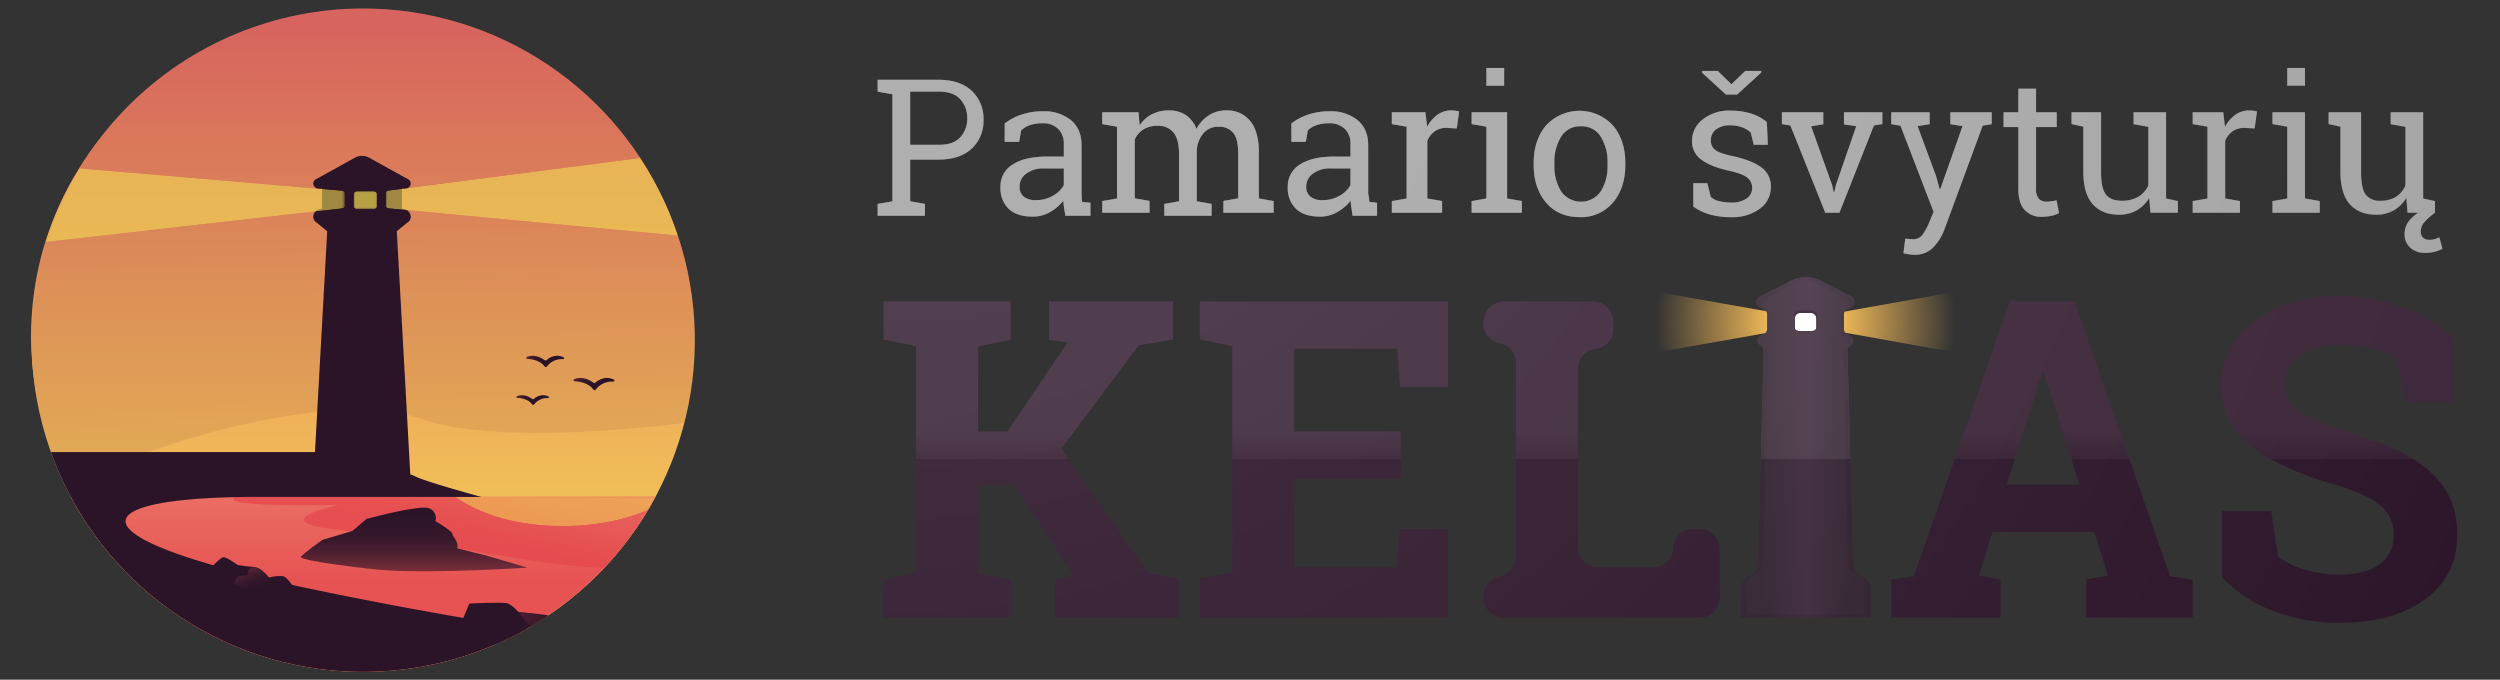 <svg xmlns="http://www.w3.org/2000/svg" xmlns:xlink="http://www.w3.org/1999/xlink" viewBox="0 0 846 230"><rect x="0" y="0" width="846" height="230" fill="#333333" stroke="none"/><defs><style>.a{fill:url(#a);}.b{fill:url(#b);}.c{fill:url(#c);}.d{fill:url(#d);}.e{isolation:isolate;}.f{fill:#fff;}.g{fill:url(#e);}.h{fill:url(#f);}.i{fill:url(#g);}.j{fill:url(#h);}.k{fill:none;}.l{clip-path:url(#i);}.m{clip-path:url(#k);}.n{fill:url(#l);}.o{opacity:0.1;mix-blend-mode:color-burn;}.p{clip-path:url(#n);}.q{clip-path:url(#o);}.r{fill:url(#p);}.s{clip-path:url(#q);}.t{fill:url(#r);}.u{clip-path:url(#s);}.v{fill:url(#t);}.w{clip-path:url(#u);}.x{fill:url(#v);}.y{clip-path:url(#w);}.z{fill:url(#x);}.aa{opacity:0.74;}.ab{clip-path:url(#z);}.ac{clip-path:url(#aa);}.ad{fill:url(#ab);}.ae{opacity:0.51;}.af{clip-path:url(#ac);}.ag{clip-path:url(#ad);}.ah{mask:url(#ae);}.ai{fill:url(#af);}.aj{opacity:0.22;}.ak{clip-path:url(#ag);}.al{clip-path:url(#ah);}.am{fill:url(#ai);}.an{opacity:0.35;}.ao{clip-path:url(#aj);}.ap{clip-path:url(#ak);}.aq{fill:url(#al);}.ar{fill:#2b1428;}.as{clip-path:url(#am);}.at{fill:url(#an);}.au{clip-path:url(#ap);}.av{fill:url(#aq);}.aw{clip-path:url(#as);}.ax{fill:url(#at);}.ay{clip-path:url(#av);}.az{fill:url(#aw);}.ba{clip-path:url(#ay);}.bb{fill:url(#az);}.bc{clip-path:url(#ba);}.bd{fill:url(#bb);}.be{opacity:0.58;}.bf{clip-path:url(#bd);}.bg{clip-path:url(#be);}.bh{mask:url(#bf);}.bi{fill:url(#bg);}.bj{clip-path:url(#bh);}.bk{clip-path:url(#bi);}.bl{mask:url(#bj);}.bm{fill:url(#bk);}.bn{opacity:0.7;}.bo{clip-path:url(#bl);}.bp{clip-path:url(#bm);}.bq{mask:url(#bn);}.br{fill:url(#bo);}.bs{mask:url(#bq);}.bt{fill:url(#br);}.bu{fill:url(#bs);}.bv{fill:#999;}.bw{opacity:0.15;}.bx{fill:url(#bt);}.by{opacity:0.08;}.bz{fill:url(#ee);}.ca{clip-path:url(#gp);}.cb{clip-path:url(#gr);}.cc{fill:url(#gs);}.cd{clip-path:url(#gu);}.ce{clip-path:url(#gv);}.cf{fill:url(#gw);}.cg{clip-path:url(#gx);}.ch{fill:url(#gy);}.ci{clip-path:url(#gz);}.cj{fill:url(#ha);}.ck{clip-path:url(#hb);}.cl{fill:url(#hc);}.cm{clip-path:url(#hd);}.cn{fill:url(#he);}.co{clip-path:url(#hg);}.cp{clip-path:url(#hh);}.cq{fill:url(#hi);}.cr{clip-path:url(#hj);}.cs{clip-path:url(#hk);}.ct{mask:url(#hl);}.cu{fill:url(#hm);}.cv{clip-path:url(#hn);}.cw{clip-path:url(#ho);}.cx{fill:url(#hp);}.cy{clip-path:url(#hq);}.cz{clip-path:url(#hr);}.da{fill:url(#hs);}.db{clip-path:url(#ht);}.dc{fill:url(#hu);}.dd{clip-path:url(#hw);}.de{fill:url(#hx);}.df{clip-path:url(#hz);}.dg{fill:url(#ia);}.dh{clip-path:url(#ic);}.di{fill:url(#id);}.dj{clip-path:url(#if);}.dk{fill:url(#ig);}.dl{clip-path:url(#ih);}.dm{fill:url(#ii);}.dn{clip-path:url(#ik);}.do{clip-path:url(#il);}.dp{mask:url(#im);}.dq{fill:url(#in);}.dr{clip-path:url(#io);}.ds{clip-path:url(#ip);}.dt{mask:url(#iq);}.du{fill:url(#ir);}.dv{clip-path:url(#is);}.dw{clip-path:url(#it);}.dx{mask:url(#iu);}.dy{fill:url(#iv);}.dz{mask:url(#ix);}</style><linearGradient id="a" x1="-55.664" y1="-134.267" x2="-55.226" y2="-134.267" gradientTransform="matrix(44.124, 0, 0, -44.124, 2633.481, -5755.72)" gradientUnits="userSpaceOnUse"><stop offset="0"/><stop offset="0.005"/><stop offset="0.294" stop-color="#626262"/><stop offset="0.563" stop-color="#b6b6b6"/><stop offset="0.75" stop-color="#ebebeb"/><stop offset="0.842" stop-color="#fff"/><stop offset="1" stop-color="#fff"/></linearGradient><linearGradient id="b" x1="-46.187" y1="-139.102" x2="-45.749" y2="-139.102" gradientTransform="matrix(512.44, 0, 0, -512.44, 23792.629, -71216.959)" gradientUnits="userSpaceOnUse"><stop offset="0" stop-color="#fff"/><stop offset="0.019" stop-color="#f7f7f7"/><stop offset="0.18" stop-color="#b6b6b6"/><stop offset="0.339" stop-color="#7f7f7f"/><stop offset="0.492" stop-color="#515151"/><stop offset="0.637" stop-color="#2e2e2e"/><stop offset="0.773" stop-color="#151515"/><stop offset="0.896" stop-color="#050505"/><stop offset="0.995"/><stop offset="1"/></linearGradient><linearGradient id="c" x1="-45.847" y1="-136.92" x2="-45.409" y2="-136.92" gradientTransform="matrix(-514.387, 0, 0, 514.387, -23471.525, 70501.355)" xlink:href="#b"/><linearGradient id="d" x1="-40.69" y1="-105.78" x2="-40.252" y2="-105.78" gradientTransform="matrix(-17.357, 0, 0, 17.357, -584.345, 1904.516)" gradientUnits="userSpaceOnUse"><stop offset="0" stop-color="#fff"/><stop offset="0.109" stop-color="#e4e4e4"/><stop offset="0.313" stop-color="#b7b7b7"/><stop offset="0.51" stop-color="#949494"/><stop offset="0.694" stop-color="#7b7b7b"/><stop offset="0.861" stop-color="#6b6b6b"/><stop offset="0.995" stop-color="#666"/><stop offset="1" stop-color="#666"/></linearGradient><linearGradient id="e" x1="-55.764" y1="-134.466" x2="-55.304" y2="-134.466" gradientTransform="matrix(44.124, 0, 0, -44.124, 2646.404, -5760.226)" xlink:href="#a"/><linearGradient id="f" x1="-46.175" y1="-139.1" x2="-45.715" y2="-139.1" xlink:href="#b"/><linearGradient id="g" x1="-45.857" y1="-136.921" x2="-45.397" y2="-136.921" gradientTransform="matrix(-514.387, 0, 0, 514.387, -23471.525, 70501.355)" xlink:href="#b"/><linearGradient id="h" x1="-41.02" y1="-105.824" x2="-40.56" y2="-105.824" xlink:href="#d"/><clipPath id="i"><rect class="k" x="8" y="4" width="219" height="219"/></clipPath><clipPath id="k"><path class="k" d="M10.525,113.609A106.871,106.871,0,1,0,117.395,6.738,106.871,106.871,0,0,0,10.525,113.609"/></clipPath><linearGradient id="l" x1="-46.454" y1="-137.687" x2="-46.016" y2="-137.687" gradientTransform="matrix(0, -646.386, -646.386, 0, -88881.372, -29751.127)" gradientUnits="userSpaceOnUse"><stop offset="0" stop-color="#f3dc53"/><stop offset="0.158" stop-color="#f3dc53"/><stop offset="0.331" stop-color="#f1c856"/><stop offset="0.682" stop-color="#ed945e"/><stop offset="0.923" stop-color="#ea6d64"/><stop offset="1" stop-color="#ea6d64"/></linearGradient><clipPath id="n"><rect class="k" x="-22.722" y="-13.173" width="313.727" height="198.03"/></clipPath><clipPath id="o"><path class="k" d="M-12.659,184.858c24.904-28.849,113.345-58.41,149.314-45.72S282.84,133.919,288.982,122.64s-3.663-135.812-3.663-135.812l-308.041,9.33Z"/></clipPath><linearGradient id="p" x1="-46.963" y1="-137.641" x2="-46.525" y2="-137.641" gradientTransform="matrix(0, -431.25, -431.25, 0, -59221.577, -20080.447)" gradientUnits="userSpaceOnUse"><stop offset="0" stop-color="#7a2e3a"/><stop offset="0.148" stop-color="#612634"/><stop offset="0.33" stop-color="#491e2f"/><stop offset="0.524" stop-color="#38182b"/><stop offset="0.736" stop-color="#2e1529"/><stop offset="1" stop-color="#2b1428"/></linearGradient><clipPath id="q"><path class="k" d="M192.202,127.327a.443.443,0,0,1-.545.02c-.847-.64-3.492-2.35-6.27-1.154-.355.152-.256.604.141.632,1.667.115,4.635.624,6.088,2.733a.433.433,0,0,0,.674.017,6.63,6.63,0,0,1,5.689-2.622c.411.019.574-.442.219-.621a5.152,5.152,0,0,0-2.303-.569,5.498,5.498,0,0,0-3.693,1.564"/></clipPath><linearGradient id="r" x1="-21.896" y1="-165.173" x2="-21.458" y2="-165.173" gradientTransform="matrix(0, 14.373, 14.373, 0, 2565.822, 436.567)" xlink:href="#p"/><clipPath id="s"><path class="k" d="M172.362,132.567a.352.352,0,0,1-.433.016c-.674-.51-2.779-1.87-4.99-.918-.282.121-.203.481.113.502,1.326.091,3.687.497,4.843,2.174a.344.344,0,0,0,.536.014,5.273,5.273,0,0,1,4.526-2.086c.327.015.456-.352.174-.494a4.105,4.105,0,0,0-1.833-.453,4.375,4.375,0,0,0-2.938,1.244"/></clipPath><linearGradient id="t" x1="-15.295" y1="-169.908" x2="-14.857" y2="-169.908" gradientTransform="matrix(0, 11.435, 11.435, 0, 2115.02, 303.123)" xlink:href="#p"/><clipPath id="u"><path class="k" d="M176.447,120.064a.412.412,0,0,1-.504.018c-.783-.593-3.229-2.174-5.799-1.067-.329.141-.236.559.131.584,1.542.106,4.287.577,5.631,2.527a.401.401,0,0,0,.624.016,6.126,6.126,0,0,1,5.262-2.425c.38.017.53-.41.202-.575a4.764,4.764,0,0,0-2.13-.526,5.089,5.089,0,0,0-3.417,1.448"/></clipPath><linearGradient id="v" x1="-18.642" y1="-166.371" x2="-18.203" y2="-166.371" gradientTransform="matrix(0, 13.294, 13.294, 0, 2387.787, 362.821)" xlink:href="#p"/><clipPath id="w"><path class="k" d="M23.187,164.112a106.911,106.911,0,0,0,188.417,0Z"/></clipPath><linearGradient id="x" x1="-48.241" y1="-137.169" x2="-47.803" y2="-137.169" gradientTransform="matrix(0, -155.756, -155.756, 0, -21247.614, -7281.481)" gradientUnits="userSpaceOnUse"><stop offset="0" stop-color="#e75352"/><stop offset="0.51" stop-color="#e75352"/><stop offset="0.602" stop-color="#e75352"/><stop offset="1" stop-color="#ea6e64"/></linearGradient><clipPath id="z"><rect class="k" x="75.548" y="163.958" width="217.526" height="34.636"/></clipPath><clipPath id="aa"><path class="k" d="M293.074,198.556a134.83,134.83,0,0,1-34.754-4.045c-12.161-3.013-4.583-6.686-11.946-8.143s-34.648-.088-50.4.535-64.406-9.675-87.574-12.296.661-7.878.661-7.878-39.37.866-32.766-2.618l216.779-.154Z"/></clipPath><linearGradient id="ab" x1="-47.698" y1="-137.741" x2="-47.26" y2="-137.741" gradientTransform="matrix(216.034, 0, 0, -216.034, 10425.333, -29575.165)" gradientUnits="userSpaceOnUse"><stop offset="0" stop-color="#e5464b"/><stop offset="0.622" stop-color="#e5464b"/><stop offset="0.628" stop-color="#e5474b"/><stop offset="1" stop-color="#ea6e64"/></linearGradient><clipPath id="ac"><rect class="k" x="146.981" y="163.958" width="69.971" height="9.572"/></clipPath><clipPath id="ad"><path class="k" d="M146.981,164.046c8.129,5.82,20.437,9.485,34.769,9.485s27.072-3.753,35.202-9.572Z"/></clipPath><mask id="ae" x="146.883" y="163.245" width="70.166" height="11" maskUnits="userSpaceOnUse"><rect class="a" x="176.823" y="133.712" width="10.286" height="70.065" transform="translate(11.374 348.98) rotate(-89.415)"/></mask><linearGradient id="af" x1="-55.664" y1="-134.267" x2="-55.226" y2="-134.267" gradientTransform="matrix(44.124, 0, 0, -44.124, 2633.48, -5755.719)" gradientUnits="userSpaceOnUse"><stop offset="0" stop-color="#f3dc52"/><stop offset="0.005" stop-color="#f3dc52"/><stop offset="0.842" stop-color="#f3dc53"/><stop offset="1" stop-color="#f3dc53"/></linearGradient><clipPath id="ag"><rect class="k" x="-20.619" y="210.629" width="100.229" height="21.704"/></clipPath><clipPath id="ah"><path class="k" d="M79.61,232.334s-27.758-6.383-32.578-7.15-17.785-1.534-17.785-1.534a12.302,12.302,0,0,0-6.815-4.341c-4.155-.767-15.133-.455-15.133-.455l-4.48-2.66L-.673,215.97s-6.506-4.77-7.99-4.931-11.956-.41-11.956-.41v21.705Z"/></clipPath><linearGradient id="ai" x1="-49.616" y1="-138.312" x2="-49.178" y2="-138.312" gradientTransform="matrix(96.389, 0, 0, -96.389, 4800.993, -13110.293)" xlink:href="#p"/><clipPath id="aj"><rect class="k" x="-20.619" y="151.612" width="61.704" height="11.336"/></clipPath><clipPath id="ak"><path class="k" d="M-20.619,162.948H41.085s-9.589-3.644-10.84-3.644H20.239s-8.755-2.786-12.091-3.644-12.925,0-12.925,0-5.836-3.429-7.504-3.858-8.339,0-8.339,0Z"/></clipPath><linearGradient id="al" x1="-48.329" y1="-140.349" x2="-47.891" y2="-140.349" gradientTransform="matrix(126.213, 0, 0, -126.213, 6077.141, -17556.616)" gradientUnits="userSpaceOnUse"><stop offset="0" stop-color="#2b1428"/><stop offset="0.264" stop-color="#2e1529"/><stop offset="0.476" stop-color="#38182b"/><stop offset="0.67" stop-color="#491e2f"/><stop offset="0.852" stop-color="#612634"/><stop offset="1" stop-color="#7a2e3a"/></linearGradient><clipPath id="am"><path class="k" d="M171.3,205.909q2.962-1.734,5.799-3.648c-4.843-.705-9.611-1.032-9.611-1.032a48.49,48.49,0,0,0,3.812,4.681"/></clipPath><linearGradient id="an" x1="-44.718" y1="-142.025" x2="-44.28" y2="-142.025" gradientTransform="matrix(0, 101.621, 101.621, 0, 14604.988, 4728.785)" xlink:href="#p"/><clipPath id="ap"><path class="k" d="M293.074,210.323s-20.896,2.13-26.079,3.876-4.535,4.63-4.535,4.63l-14.255,1.59s-5.874.975-6.339,2.711-15.367,2.079-19.903,2.102-35.312,7.102-35.312,7.102H293.074Z"/></clipPath><linearGradient id="aq" x1="-45.09" y1="-140.016" x2="-44.652" y2="-140.016" gradientTransform="matrix(0, 208.544, 208.544, 0, 29439.419, 9570.231)" xlink:href="#p"/><clipPath id="as"><path class="k" d="M80.181,189.277a13.014,13.014,0,0,0-3.092.495c-.546.283-1.3,2.341-1.3,2.341a24.315,24.315,0,0,0,3.973,1.817c.628.001,10.754,1.526,9.829,0,0,0-3.692-6.692-6.735-7.088a4.314,4.314,0,0,0-.554-.038,2.086,2.086,0,0,0-2.121,2.472"/></clipPath><linearGradient id="at" x1="-30.391" y1="-145.561" x2="-29.953" y2="-145.561" gradientTransform="matrix(0, 23.673, 23.673, 0, 3528.971, 904.008)" xlink:href="#p"/><clipPath id="av"><path class="k" d="M230.057,204.043c-2.1-.611-11.153-4.729-14.221-4.947s-13.663,2.756-14.779,3.111,7.808,2.666,11.711,2.869,19.037-.523,17.288-1.032"/></clipPath><linearGradient id="aw" x1="-73.908" y1="-122.587" x2="-73.47" y2="-122.587" gradientTransform="matrix(0, -13.758, -13.758, 0, -1470.658, -811.706)" xlink:href="#p"/><clipPath id="ay"><path class="k" d="M199.019,198.895c-.933-1.22-4.013-3.278-4.636-3.292s-3.273-.126-3.273-.126l-1.303,1.564a8.675,8.675,0,0,0-2.964-.05,10.809,10.809,0,0,0-1.864,1.103s5.692,1.158,7.25,1.172,6.789-.371,6.789-.371"/></clipPath><linearGradient id="az" x1="-92.082" y1="-117.895" x2="-91.644" y2="-117.895" gradientTransform="matrix(8.587, 0, 0, -8.587, 980.842, -815.007)" xlink:href="#p"/><clipPath id="ba"><path class="k" d="M118.481,171.204l-4.568,3.891-9.584,2.842s-6.084,4.26-6.997,5.471,21.91,4.033,27.838,4.376c17.342,1.004,45.18-.88,45.18-.88l-13.234-3.876-9.382-2.329c.456-2.526-1.571-3.677-1.571-4.64s-5.476-4.14-5.476-4.14a3.375,3.375,0,0,0-1.826-4.061,4.149,4.149,0,0,0-1.817-.286c-5.319,0-18.562,3.631-18.562,3.631"/></clipPath><linearGradient id="bb" x1="-54.668" y1="-135.695" x2="-54.23" y2="-135.695" gradientTransform="matrix(0, -46.817, -46.817, 0, -6219.417, -2371.293)" xlink:href="#p"/><clipPath id="bd"><rect class="k" x="124.682" y="36.566" width="224.449" height="55.524"/></clipPath><clipPath id="be"><path class="k" d="M349.131,37.348V91.31a.877.877,0,0,1-1.021.776L125.501,71.141a.841.841,0,0,1-.819-.776V66.178a.834.834,0,0,1,.782-.772l222.608-28.83a.883.883,0,0,1,1.059.772"/></clipPath><mask id="bf" x="124.682" y="36.503" width="224.449" height="55.634" maskUnits="userSpaceOnUse"><rect class="b" x="124.682" y="36.503" width="224.449" height="55.634"/></mask><linearGradient id="bg" x1="-46.187" y1="-139.102" x2="-45.749" y2="-139.102" gradientTransform="matrix(512.44, 0, 0, -512.44, 23792.629, -71216.959)" gradientUnits="userSpaceOnUse"><stop offset="0" stop-color="#f3dc52"/><stop offset="0.995" stop-color="#f3dc51"/><stop offset="1" stop-color="#f3dc51"/></linearGradient><clipPath id="bh"><rect class="k" x="-113.817" y="46.434" width="225.302" height="50.018"/></clipPath><clipPath id="bi"><path class="k" d="M-113.816,95.67V47.215c0-.471.631-.835,1.343-.774l222.921,18.978c.594.05,1.038.382,1.038.774v4.214c0,.38-.417.705-.988.77L-112.424,96.44c-.728.082-1.392-.285-1.392-.77"/></clipPath><mask id="bj" x="-113.816" y="46.38" width="225.302" height="50.143" maskUnits="userSpaceOnUse"><rect class="c" x="-113.816" y="46.38" width="225.302" height="50.143"/></mask><linearGradient id="bk" x1="-45.847" y1="-136.92" x2="-45.409" y2="-136.92" gradientTransform="matrix(-514.387, 0, 0, 514.387, -23471.522, 70501.346)" xlink:href="#bg"/><clipPath id="bl"><rect class="k" x="114.307" y="65.571" width="7.602" height="5.872"/></clipPath><clipPath id="bm"><path class="k" d="M120.796,71.443h-5.375a1.114,1.114,0,0,1-1.114-1.113V66.685a1.114,1.114,0,0,1,1.114-1.114h5.375a1.114,1.114,0,0,1,1.114,1.114v3.645a1.113,1.113,0,0,1-1.114,1.113"/></clipPath><mask id="bn" x="114.307" y="65.571" width="7.602" height="5.872" maskUnits="userSpaceOnUse"><rect class="d" x="114.307" y="65.571" width="7.602" height="5.872"/></mask><linearGradient id="bo" x1="-40.69" y1="-105.78" x2="-40.252" y2="-105.78" gradientTransform="matrix(-17.357, 0, 0, 17.357, -584.345, 1904.516)" gradientUnits="userSpaceOnUse"><stop offset="0" stop-color="#f3dc51"/><stop offset="0.995" stop-color="#f3dc52"/><stop offset="1" stop-color="#f3dc52"/></linearGradient><mask id="bq" x="223.942" y="-64.766" width="343.28" height="319.335" maskUnits="userSpaceOnUse"><rect x="223.943" y="-64.766" width="343.279" height="319.335"/><g class="e"><path class="f" d="M451.665,113.5A92.931,92.931,0,1,1,358.734,20.569,92.931,92.931,0,0,1,451.665,113.5"/></g></mask><radialGradient id="br" cx="611" cy="109" r="50.812" gradientUnits="userSpaceOnUse"><stop offset="0.105" stop-color="#f0b958"/><stop offset="0.238" stop-color="#f0b958"/><stop offset="1" stop-color="#f0b958" stop-opacity="0"/></radialGradient><linearGradient id="bs" x1="596.5" y1="151.422" x2="625.76" y2="151.422" gradientUnits="userSpaceOnUse"><stop offset="0" stop-opacity="0.3"/><stop offset="0.5" stop-opacity="0"/><stop offset="1" stop-opacity="0.3"/></linearGradient><radialGradient id="bt" cx="302.578" cy="-61.032" r="618.932" gradientUnits="userSpaceOnUse"><stop offset="0" stop-color="#fff"/><stop offset="1" stop-color="#fff" stop-opacity="0"/></radialGradient><linearGradient id="ee" x1="564.271" y1="146.327" x2="564.271" y2="216.585" gradientUnits="userSpaceOnUse"><stop offset="0" stop-color="#fff"/><stop offset="0.13" stop-color="#fff" stop-opacity="0.5"/><stop offset="0.13" stop-opacity="0"/><stop offset="1" stop-color="#fff" stop-opacity="0"/></linearGradient><clipPath id="gp"><rect class="k" x="8" width="230" height="230"/></clipPath><clipPath id="gr"><path class="k" d="M10.651,115.114A112.239,112.239,0,1,0,122.89,2.876,112.239,112.239,0,0,0,10.651,115.114"/></clipPath><linearGradient id="gs" x1="-46.468" y1="-137.695" x2="-46.008" y2="-137.695" xlink:href="#l"/><clipPath id="gu"><rect class="k" x="-24.265" y="-18.035" width="329.485" height="207.977"/></clipPath><clipPath id="gv"><path class="k" d="M-13.696,189.942c26.155-30.298,119.038-61.344,156.814-48.016s153.527-5.481,159.978-17.327-3.847-142.634-3.847-142.634L-24.265-8.237Z"/></clipPath><linearGradient id="gw" x1="-46.974" y1="-137.656" x2="-46.514" y2="-137.656" gradientTransform="matrix(0, -431.25, -431.25, 0, -59221.546, -20080.978)" xlink:href="#p"/><clipPath id="gx"><path class="k" d="M201.454,129.521a.466.466,0,0,1-.572.021c-.889-.672-3.668-2.468-6.585-1.212-.373.16-.269.635.148.663,1.751.121,4.868.655,6.394,2.87a.455.455,0,0,0,.708.018,6.963,6.963,0,0,1,5.975-2.754c.431.02.603-.465.23-.652a5.411,5.411,0,0,0-2.418-.597,5.775,5.775,0,0,0-3.879,1.643"/></clipPath><linearGradient id="gy" x1="-21.476" y1="-164.68" x2="-21.016" y2="-164.68" gradientTransform="matrix(0, 14.373, 14.373, 0, 2567.973, 432.447)" xlink:href="#p"/><clipPath id="gz"><path class="k" d="M180.618,135.025a.37.37,0,0,1-.455.017c-.708-.535-2.918-1.964-5.24-.964-.297.127-.213.505.119.528,1.393.096,3.872.522,5.087,2.283a.362.362,0,0,0,.564.014,5.538,5.538,0,0,1,4.754-2.191c.344.016.479-.37.183-.518a4.311,4.311,0,0,0-1.925-.475,4.594,4.594,0,0,0-3.086,1.307"/></clipPath><linearGradient id="ha" x1="-14.783" y1="-169.376" x2="-14.323" y2="-169.376" gradientTransform="matrix(0, 11.435, 11.435, 0, 2117.176, 299.506)" xlink:href="#p"/><clipPath id="hb"><path class="k" d="M184.908,121.894a.432.432,0,0,1-.529.018c-.823-.622-3.392-2.283-6.09-1.121-.345.149-.248.587.137.614,1.619.112,4.503.606,5.914,2.654a.421.421,0,0,0,.655.017,6.434,6.434,0,0,1,5.526-2.547c.399.018.557-.431.212-.604a5.003,5.003,0,0,0-2.236-.552,5.345,5.345,0,0,0-3.588,1.52"/></clipPath><linearGradient id="hc" x1="-18.238" y1="-165.878" x2="-17.778" y2="-165.878" gradientTransform="matrix(0, 13.294, 13.294, 0, 2389.669, 359.032)" xlink:href="#p"/><clipPath id="hd"><path class="k" d="M23.95,168.154a112.281,112.281,0,0,0,197.881,0Z"/></clipPath><linearGradient id="he" x1="-48.289" y1="-137.205" x2="-47.829" y2="-137.205" xlink:href="#x"/><clipPath id="hg"><rect class="k" x="78.941" y="167.993" width="228.452" height="36.375"/></clipPath><clipPath id="hh"><path class="k" d="M307.393,204.329a141.602,141.602,0,0,1-36.499-4.248c-12.771-3.164-4.813-7.022-12.546-8.552s-36.388-.092-52.932.562S137.775,181.93,113.443,179.178s.695-8.274.695-8.274-41.347.909-34.412-2.749l227.667-.162Z"/></clipPath><linearGradient id="hi" x1="-47.723" y1="-137.786" x2="-47.263" y2="-137.786" gradientTransform="matrix(216.034, 0, 0, -216.034, 10436.409, -29579.963)" xlink:href="#ab"/><clipPath id="hj"><rect class="k" x="153.961" y="167.993" width="73.486" height="10.053"/></clipPath><clipPath id="hk"><path class="k" d="M153.962,168.084c8.538,6.112,21.463,9.962,36.515,9.962s28.432-3.941,36.97-10.053Z"/></clipPath><mask id="hl" x="153.859" y="167.243" width="73.691" height="11.553" maskUnits="userSpaceOnUse"><rect class="g" x="185.303" y="136.227" width="10.803" height="73.584" transform="matrix(0.01, -1, 1, 0.01, 15.748, 361.949)"/></mask><linearGradient id="hm" x1="-55.764" y1="-134.466" x2="-55.304" y2="-134.466" gradientTransform="matrix(44.124, 0, 0, -44.124, 2646.404, -5760.226)" xlink:href="#af"/><clipPath id="hn"><rect class="k" x="-22.056" y="217.008" width="105.263" height="22.795"/></clipPath><clipPath id="ho"><path class="k" d="M83.207,239.803s-29.152-6.703-34.215-7.51-18.678-1.611-18.678-1.611a12.919,12.919,0,0,0-7.158-4.559c-4.364-.806-15.893-.477-15.893-.477l-4.705-2.794-3.666-.235s-6.833-5.009-8.392-5.178-12.556-.431-12.556-.431v22.795Z"/></clipPath><linearGradient id="hp" x1="-49.694" y1="-138.324" x2="-49.234" y2="-138.324" gradientTransform="matrix(96.389, 0, 0, -96.389, 4808.985, -13104.52)" xlink:href="#p"/><clipPath id="hq"><rect class="k" x="-22.056" y="155.026" width="64.803" height="11.905"/></clipPath><clipPath id="hr"><path class="k" d="M-22.056,166.932h64.803s-10.07-3.827-11.384-3.827H20.854s-9.195-2.926-12.698-3.827-13.574,0-13.574,0-6.13-3.601-7.881-4.052-8.758,0-8.758,0Z"/></clipPath><linearGradient id="hs" x1="-48.366" y1="-140.366" x2="-47.906" y2="-140.366" gradientTransform="matrix(126.213, 0, 0, -126.213, 6080.218, -17555.127)" xlink:href="#al"/><clipPath id="ht"><path class="k" d="M179.502,212.051q3.111-1.821,6.09-3.832c-5.086-.74-10.093-1.084-10.093-1.084a50.925,50.925,0,0,0,4.003,4.916"/></clipPath><linearGradient id="hu" x1="-44.627" y1="-142.024" x2="-44.167" y2="-142.024" gradientTransform="matrix(0, 101.621, 101.621, 0, 14613.117, 4724.593)" xlink:href="#p"/><clipPath id="hw"><path class="k" d="M307.393,216.686s-21.945,2.237-27.389,4.071-4.763,4.863-4.763,4.863L260.27,227.29s-6.169,1.024-6.657,2.847-16.139,2.184-20.902,2.207-37.086,7.458-37.086,7.458H307.393Z"/></clipPath><linearGradient id="hx" x1="-45.042" y1="-139.995" x2="-44.582" y2="-139.995" gradientTransform="matrix(0, 208.544, 208.544, 0, 29446.639, 9564.346)" xlink:href="#p"/><clipPath id="hz"><path class="k" d="M83.807,194.583a13.667,13.667,0,0,0-3.248.52c-.573.297-1.365,2.459-1.365,2.459s3.514,1.907,4.173,1.909,11.294,1.602,10.323,0c0,0-3.877-7.028-7.073-7.444a4.531,4.531,0,0,0-.582-.04,2.191,2.191,0,0,0-2.227,2.596"/></clipPath><linearGradient id="ia" x1="-30.136" y1="-145.492" x2="-29.675" y2="-145.492" gradientTransform="matrix(0, 23.673, 23.673, 0, 3531.119, 903.024)" xlink:href="#p"/><clipPath id="ic"><path class="k" d="M241.21,210.091c-2.205-.642-11.713-4.967-14.935-5.196s-14.35,2.895-15.521,3.267,8.2,2.8,12.3,3.013,19.993-.55,18.156-1.084"/></clipPath><linearGradient id="id" x1="-74.352" y1="-123.346" x2="-73.891" y2="-123.346" gradientTransform="matrix(0, -13.758, -13.758, 0, -1470.658, -811.706)" xlink:href="#p"/><clipPath id="if"><path class="k" d="M208.614,204.684c-.98-1.281-4.214-3.442-4.869-3.457s-3.438-.132-3.438-.132l-1.368,1.642a9.111,9.111,0,0,0-3.113-.052,11.352,11.352,0,0,0-1.957,1.158s5.978,1.216,7.614,1.23,7.13-.39,7.13-.39"/></clipPath><linearGradient id="ig" x1="-92.733" y1="-118.987" x2="-92.273" y2="-118.987" gradientTransform="matrix(8.587, 0, 0, -8.587, 995.573, -818.67)" xlink:href="#p"/><clipPath id="ih"><path class="k" d="M124.03,175.603l-4.797,4.087-10.065,2.985s-6.39,4.474-7.348,5.746,23.011,4.235,29.236,4.595c18.213,1.055,47.449-.924,47.449-.924l-13.899-4.071-9.853-2.446c.479-2.652-1.65-3.861-1.65-4.873s-5.751-4.348-5.751-4.348a3.545,3.545,0,0,0-1.917-4.265,4.358,4.358,0,0,0-1.909-.3c-5.586,0-19.495,3.813-19.495,3.813"/></clipPath><linearGradient id="ii" x1="-54.78" y1="-135.83" x2="-54.32" y2="-135.83" gradientTransform="matrix(0, -46.817, -46.817, 0, -6219.417, -2371.293)" xlink:href="#p"/><clipPath id="ik"><rect class="k" x="130.543" y="34.202" width="235.722" height="58.313"/></clipPath><clipPath id="il"><path class="k" d="M366.265,35.023V91.695a.921.921,0,0,1-1.073.815L131.403,70.514a.883.883,0,0,1-.86-.815V65.301a.876.876,0,0,1,.821-.81l233.789-30.279a.927.927,0,0,1,1.112.811"/></clipPath><mask id="im" x="130.543" y="34.136" width="235.722" height="58.428" maskUnits="userSpaceOnUse"><rect class="h" x="130.543" y="34.136" width="235.722" height="58.428"/></mask><linearGradient id="in" x1="-46.175" y1="-139.1" x2="-45.715" y2="-139.1" xlink:href="#bg"/><clipPath id="io"><rect class="k" x="-119.935" y="44.565" width="236.618" height="52.53"/></clipPath><clipPath id="ip"><path class="k" d="M-119.935,96.275V45.385c0-.495.662-.877,1.41-.813L115.594,64.504c.623.053,1.09.401,1.09.813V69.742c0,.399-.438.741-1.038.808L-118.472,97.084c-.764.086-1.462-.299-1.462-.809"/></clipPath><mask id="iq" x="-119.935" y="44.508" width="236.618" height="52.662" maskUnits="userSpaceOnUse"><rect class="i" x="-119.935" y="44.508" width="236.618" height="52.662"/></mask><linearGradient id="ir" x1="-45.857" y1="-136.921" x2="-45.397" y2="-136.921" gradientTransform="matrix(-514.387, 0, 0, 514.387, -23471.522, 70501.346)" xlink:href="#bg"/><clipPath id="is"><rect class="k" x="119.647" y="64.664" width="7.984" height="6.167"/></clipPath><clipPath id="it"><path class="k" d="M126.462,70.83h-5.645a1.17,1.17,0,0,1-1.17-1.169V65.833a1.17,1.17,0,0,1,1.17-1.17h5.645a1.17,1.17,0,0,1,1.17,1.17V69.661a1.169,1.169,0,0,1-1.17,1.169"/></clipPath><mask id="iu" x="119.647" y="64.664" width="7.984" height="6.167" maskUnits="userSpaceOnUse"><rect class="j" x="119.647" y="64.664" width="7.984" height="6.167"/></mask><linearGradient id="iv" x1="-41.02" y1="-105.824" x2="-40.56" y2="-105.824" xlink:href="#bo"/><mask id="ix" x="234.789" y="-72.22" width="360.522" height="335.375" maskUnits="userSpaceOnUse"><rect x="234.789" y="-72.22" width="360.522" height="335.375"/><g class="e"><path class="f" d="M473.95,115a97.599,97.599,0,1,1-97.599-97.599A97.599,97.599,0,0,1,473.95,115"/></g></mask></defs><title>logo_full</title><g class="e"><g class="l"><g class="l"><g class="m"><rect class="n" x="10.525" y="6.738" width="213.741" height="213.741"/></g><g class="m"><g class="o"><g class="p"><g class="q"><rect class="r" x="-30.35" y="-25.948" width="333.102" height="223.58" transform="translate(-6.618 11.531) rotate(-4.733)"/></g></g></g></g><g class="s"><rect class="t" x="184.705" y="122.073" width="14.174" height="10.635" transform="translate(-37.488 106.339) rotate(-28.347)"/></g><g class="u"><rect class="v" x="166.397" y="128.387" width="11.277" height="8.462" transform="translate(-42.339 97.586) rotate(-28.347)"/></g><g class="w"><rect class="x" x="169.514" y="115.204" width="13.11" height="9.837" transform="translate(-35.922 98.002) rotate(-28.347)"/></g><g class="y"><rect class="z" x="23.187" y="164.112" width="188.417" height="56.367"/></g><g class="m"><g class="aa"><g class="ab"><g class="ac"><rect class="ad" x="134.012" y="69.331" width="94.742" height="224.563" transform="translate(-42.721 306.752) rotate(-74.215)"/></g></g></g><g class="ae"><g class="af"><g class="ag"><g class="ah"><rect class="ai" x="176.823" y="133.712" width="10.286" height="70.065" transform="translate(11.374 348.98) rotate(-89.415)"/></g></g></g></g><g class="aj"><g class="ak"><g class="al"><rect class="am" x="18.132" y="171.259" width="22.726" height="100.445" transform="translate(-192.275 248.716) rotate(-89.415)"/></g></g></g><g class="an"><g class="ao"><g class="ap"><rect class="aq" x="-12.16" y="128.544" width="44.785" height="57.235" transform="translate(-124.538 75.668) rotate(-55.114)"/></g></g></g><path class="ar" d="M240.792,215.525s-56.891-4.627-136.627-21.014c-82.118-16.876-78.828-30.255-21.82-30.4h73.123s-18.403-5.002-21.331-6.647c-1.93-1.084-6.403-1.209-9.229-1.169a10.251,10.251,0,0,1-4.697-1.036c-2.5-1.244-6.372-3.091-7.54-3.211-1.084-.111-1-.151-1.765-.251a4.499,4.499,0,0,1-1.448-.438l-2.525-1.278a3.956,3.956,0,0,0-1.777-.413H-20.619v82.666h313.693v-9.892Z"/><path class="ar" d="M196.718,213.641c-6.341-4.511-8.014-5.574-11.111-8.271s-18.119-4.141-18.119-4.141-2.095-2.337-3.577-2.818-12.321.062-12.321.062L146.452,210.92Z"/></g><g class="as"><rect class="at" x="167.54" y="198.319" width="9.507" height="10.499" transform="translate(-93.924 219.49) rotate(-53.179)"/></g><g class="m"><g class="au"><rect class="av" x="192.126" y="178.563" width="95.472" height="85.53" transform="translate(-86.207 207.229) rotate(-40.223)"/></g></g><g class="m"><path class="ar" d="M95.378,193.93s-2.231-4.029-3.904-4.293a14.414,14.414,0,0,0-4.462.458s-2.509-3.237-5.019-3.434-5.019-.598-5.019-.598-3.346-2.424-4.461-2.533-4.74,4.123-4.74,4.123Z"/></g><g class="aw"><rect class="ax" x="74.737" y="184.484" width="16.832" height="13.291" transform="translate(-62.084 41.627) rotate(-20.659)"/></g><g class="m"><g class="ay"><rect class="az" x="199.943" y="198.877" width="31.864" height="6.401"/></g></g><g class="m"><g class="ba"><rect class="bb" x="189.93" y="190.315" width="4.138" height="14.127" transform="translate(-9.93 384.584) rotate(-88.625)"/></g></g><g class="bc"><rect class="bd" x="96.419" y="167.573" width="73.93" height="21.216"/></g><g class="m"><path class="ar" d="M130.758,64.823a1.852,1.852,0,0,0,1.984-1.683,1.684,1.684,0,0,0-1.115-1.514l-12.295-6.811a4.857,4.857,0,0,0-4.611,0L102.425,61.626A1.683,1.683,0,0,0,101.31,63.14a1.852,1.852,0,0,0,1.984,1.683h.872v6.498a2.667,2.667,0,0,0-2.856,2.424v.082a2.338,2.338,0,0,0,1.209,1.981l3.294,2.695L101.31,159.742h31.431l-4.503-81.239,3.294-2.695a2.338,2.338,0,0,0,1.21-1.981v-.082a2.667,2.667,0,0,0-2.856-2.424V64.823Z"/><g class="be"><g class="bf"><g class="bg"><g class="bh"><rect class="bi" x="124.682" y="36.503" width="224.449" height="55.634"/></g></g></g></g><g class="be"><g class="bj"><g class="bk"><g class="bl"><rect class="bm" x="-113.816" y="46.38" width="225.302" height="50.143"/></g></g></g></g><g class="bn"><g class="bo"><g class="bp"><g class="bq"><rect class="br" x="114.307" y="65.571" width="7.602" height="5.872"/></g></g></g></g></g></g></g><path class="bt" d="M666,120.04l-48.31-8.64h-12.725l-48.919,8.633a.037.037,0,0,1-.046-.03V97.997a.037.037,0,0,1,.046-.03L604.996,106.6h12.679L666,97.96Z"/><rect class="f" x="606" y="103" width="10" height="10"/><polygon class="ar" points="359.151 151.874 385.372 116.864 397 114.887 397 102 355 102 355 115.015 361.26 115.903 340.879 146 331 146 331 117.234 342 115.015 342 102 299 102 299 114.934 310 117.139 310 193.935 299 196.139 299 209 342 209 342 196.183 331 193.985 331 164 343.006 164 363.629 195.16 357 196.048 357 209 399 209 399 195.819 388.595 193.988 359.151 151.874"/><polygon class="ar" points="472.667 192 438 192 438 162 474 162 474 146 438 146 438 118 472.816 118 473.787 131 490 131 490 102 417 102 406 102 406 114.891 417 117.088 417 193.626 406 195.823 406 209 490 209 490 179 473.626 179 472.667 192"/><path class="ar" d="M513,135V122.84a6.79,6.79,0,0,0-5.5-6.667h0a6.79,6.79,0,0,1-5.5-6.667v-.499A7.008,7.008,0,0,1,509.008,102h29.984A7.008,7.008,0,0,1,546,109.008v2.27a6.808,6.808,0,0,1-5.618,6.703l-.764.136A6.808,6.808,0,0,0,534,124.82v11.671h0V155.89h0v29.302A6.808,6.808,0,0,0,540.808,192h18.54a6.808,6.808,0,0,0,6.785-6.246l.042-.508A6.808,6.808,0,0,1,572.96,179h2.032A7.008,7.008,0,0,1,582,186.008v15.984A7.008,7.008,0,0,1,574.992,209H508.84a6.84,6.84,0,0,1-6.84-6.84v-.369a6.84,6.84,0,0,1,5.5-6.707h0a6.84,6.84,0,0,0,5.5-6.707V155"/><path class="ar" d="M623.74,119.179a1.847,1.847,0,0,1,.904-1.6,1.927,1.927,0,0,0-.068-3.189l-1.005-.569a1.786,1.786,0,0,1-.872-1.562v-5.091a1.836,1.836,0,0,1,.842-1.57l1.522-.935a1.883,1.883,0,0,0-.046-3.168l-9.171-5.23a9.477,9.477,0,0,0-9.409-.038l-9.449,5.292a1.883,1.883,0,0,0-.069,3.166l1.551.973A1.838,1.838,0,0,1,599.3,107.22v4.939a1.789,1.789,0,0,1-.845,1.547l-1.209.716a1.839,1.839,0,0,0,.003,3.096l.162.096a1.795,1.795,0,0,1,.848,1.597l-1.735,70.915a4.471,4.471,0,0,1-2.661,4.071h0a4.482,4.482,0,0,0-2.663,4.19v9.463h39.6v-9.463a4.482,4.482,0,0,0-2.663-4.19h0a4.471,4.471,0,0,1-2.661-4.071Zm-10.884-6.39h-3.712A1.826,1.826,0,0,1,607.4,110.89v-3.062a1.826,1.826,0,0,1,1.744-1.899h3.712a1.826,1.826,0,0,1,1.744,1.899V110.89A1.826,1.826,0,0,1,612.856,112.788Z"/><path class="ar" d="M625.156,118.521a1.859,1.859,0,0,1,1.004-1.632,1.88,1.88,0,0,0-.075-3.255l-1.117-.58A1.796,1.796,0,0,1,624,111.46v-5.195a1.84,1.84,0,0,1,.935-1.602l1.691-.955a1.84,1.84,0,0,0-.051-3.232l-10.19-5.337A11.347,11.347,0,0,0,605.931,95.1l-10.499,5.4a1.84,1.84,0,0,0-.077,3.231l1.723.993A1.84,1.84,0,0,1,598,106.318v5.04a1.796,1.796,0,0,1-.939,1.578l-1.344.73a1.797,1.797,0,0,0,.003,3.159l.18.098a1.798,1.798,0,0,1,.942,1.629l-1.928,72.362a4.569,4.569,0,0,1-2.957,4.154h0A4.569,4.569,0,0,0,589,199.344V209h44v-9.656a4.569,4.569,0,0,0-2.958-4.276h0a4.569,4.569,0,0,1-2.957-4.154ZM613.062,112h-4.125A1.938,1.938,0,0,1,607,110.062v-3.125A1.938,1.938,0,0,1,608.938,105h4.125A1.938,1.938,0,0,1,615,106.938v3.125A1.938,1.938,0,0,1,613.062,112Z"/><path class="bu" d="M625.156,118.521a1.859,1.859,0,0,1,1.004-1.632,1.88,1.88,0,0,0-.075-3.255l-1.117-.58A1.796,1.796,0,0,1,624,111.46v-5.195a1.84,1.84,0,0,1,.935-1.602l1.691-.955a1.84,1.84,0,0,0-.051-3.232l-10.19-5.337A11.347,11.347,0,0,0,605.931,95.1l-10.499,5.4a1.84,1.84,0,0,0-.077,3.231l1.723.993A1.84,1.84,0,0,1,598,106.318v5.04a1.796,1.796,0,0,1-.939,1.578l-1.344.73a1.797,1.797,0,0,0,.003,3.159l.18.098a1.798,1.798,0,0,1,.942,1.629l-1.928,72.362a4.569,4.569,0,0,1-2.957,4.154h0A4.569,4.569,0,0,0,589,199.344V209h44v-9.656a4.569,4.569,0,0,0-2.958-4.276h0a4.569,4.569,0,0,1-2.957-4.154ZM613.062,112h-4.125A1.938,1.938,0,0,1,607,110.062v-3.125A1.938,1.938,0,0,1,608.938,105h4.125A1.938,1.938,0,0,1,615,106.938v3.125A1.938,1.938,0,0,1,613.062,112Z"/><path class="ar" d="M702.081,102H680.14l-32.508,93.037L640,196.139V209h37V196.087l-7.359-1.328L674.304,180h34.392l4.663,14.758L706,196.087V209h36V196.139l-7.632-1.102Zm-23.073,62,12.148-38H691.6l12.148,38Z"/><path class="ar" d="M822.399,159.633q-9.146-8.124-26.845-13.072-12.339-3.914-17.37-7.423-5.032-3.506-5.032-8.973a11.654,11.654,0,0,1,4.81-9.638q4.811-3.728,13.625-3.729a47.174,47.174,0,0,1,11.384,1.329,28.361,28.361,0,0,1,8.152,3.102l2.791,14.77H830V113.992a51.84,51.84,0,0,0-17.04-10.044,64.094,64.094,0,0,0-22.475-3.767q-16.674.222-27.689,8.529-11.017,8.31-11.017,21.381,0,13.221,9.768,20.826t28.791,13.146q10.944,3.323,15.314,7.09a12.516,12.516,0,0,1,4.37,9.97,11.69,11.69,0,0,1-4.591,9.675q-4.59,3.619-13.403,3.619a41.318,41.318,0,0,1-12.375-1.735,25.927,25.927,0,0,1-8.777-4.395L768.599,173H752v22.451a47.237,47.237,0,0,0,17.077,11.226,61.822,61.822,0,0,0,22.951,4.062q17.774,0,28.644-7.976t10.87-21.786Q831.542,167.756,822.399,159.633Z"/><path class="bv" d="M313,69.001l-5-.889V54h9.568q7.214,0,11.224-3.685a12.687,12.687,0,0,0,4.01-9.815,12.711,12.711,0,0,0-4.01-9.784Q324.782,27,317.568,27H297v4.012l5,.885V68.135l-5,.885V73h16ZM308,31h9.879q4.731,0,7.082,2.59a9.253,9.253,0,0,1,2.35,6.458,9.077,9.077,0,0,1-2.35,6.41Q322.611,49,317.879,49H308Z"/><path class="bv" d="M353.365,53c-4.592.118-8.204,1.002-10.839,2.768a8.548,8.548,0,0,0-3.951,7.538,9.619,9.619,0,0,0,2.793,7.379q2.793,2.619,8.157,2.619a11.555,11.555,0,0,0,5.792-1.54,15.125,15.125,0,0,0,4.522-3.856q.063,1.111.223,2.222c.105.741.254,1.577.443,2.871H369V68.638l-2.844-.349q-.065-.634-.08-1.27c-.011-.423-.076-1.301-.076-1.301V49.183q0-5.555-3.619-8.54a14.391,14.391,0,0,0-9.46-2.984,22.469,22.469,0,0,0-7.238,1.127,18.57,18.57,0,0,0-5.683,3V48h4.887l.676-3.878a7.782,7.782,0,0,1,2.942-1.769,12.491,12.491,0,0,1,4.196-.646,7.354,7.354,0,0,1,5.37,1.887A6.836,6.836,0,0,1,360,48.714V53ZM360,62.649a9.262,9.262,0,0,1-3.682,3.586,11.119,11.119,0,0,1-5.682,1.492,6.374,6.374,0,0,1-4.221-1.19,4.271,4.271,0,0,1-1.397-3.443,5.342,5.342,0,0,1,2.237-4.316A9.509,9.509,0,0,1,353.334,57H360Z"/><path class="bv" d="M389,68.001l-5-.889V47.208a7.842,7.842,0,0,1,2.922-3.413,8.884,8.884,0,0,1,4.858-1.214,6.473,6.473,0,0,1,5.366,2.314Q398.999,47.209,399,52.197v15.915l-5,.889V73h16V69.001l-5-.889V50.72a9.677,9.677,0,0,1,2.226-5.603,6.378,6.378,0,0,1,5.081-2.226,6.119,6.119,0,0,1,5.004,2.041Q419,46.975,419,51.887V67.112l-5,.889V72h17V68.041l-5-.88V51.669q0-7.165-2.945-10.731a9.87,9.87,0,0,0-8.038-3.567,10.681,10.681,0,0,0-6.013,1.697,12.512,12.512,0,0,0-4.142,4.588,9.469,9.469,0,0,0-3.574-4.713,10.086,10.086,0,0,0-5.69-1.571,12.372,12.372,0,0,0-5.83,1.32,10.955,10.955,0,0,0-4.11,3.739L385.26,38H373v3.991l5,.88v24.29l-5,.88V72h16Z"/><path class="bv" d="M450.579,53c-4.592.118-8.204,1.002-10.839,2.768a8.548,8.548,0,0,0-3.951,7.538,9.619,9.619,0,0,0,2.793,7.379q2.792,2.619,8.156,2.619a11.556,11.556,0,0,0,5.793-1.54,15.125,15.125,0,0,0,4.522-3.856q.063,1.111.222,2.222c.106.741.254,1.577.445,2.871H466V68.638l-2.631-.349q-.063-.634-.079-1.27a6.89,6.89,0,0,0-.29-1.301V49.184q0-5.555-3.619-8.54a14.392,14.392,0,0,0-9.46-2.984,22.47,22.47,0,0,0-7.238,1.127,18.554,18.554,0,0,0-5.682,3V48h4.888l.675-3.878a7.782,7.782,0,0,1,2.942-1.769,12.497,12.497,0,0,1,4.196-.646,7.353,7.353,0,0,1,5.37,1.887A6.835,6.835,0,0,1,457,48.714V53ZM457,62.649a9.243,9.243,0,0,1-3.682,3.586,11.11,11.11,0,0,1-5.681,1.492,6.379,6.379,0,0,1-4.222-1.19,4.274,4.274,0,0,1-1.397-3.443,5.343,5.343,0,0,1,2.238-4.316A9.512,9.512,0,0,1,450.336,57H457Z"/><path class="bv" d="M491.16,37.371a7.958,7.958,0,0,0-4.74,1.477,11.793,11.793,0,0,0-3.481,4.085L482.356,38H471v3.991l5,.88v24.29l-5,.88V72h17V68.041l-5-.88V47.647a7.398,7.398,0,0,1,2.516-3.221,6.795,6.795,0,0,1,4.018-1.147l3.435.189.797-5.75a7.895,7.895,0,0,0-1.15-.235A10.033,10.033,0,0,0,491.16,37.371Z"/><rect class="bv" x="503" y="23" width="6" height="6"/><polygon class="bv" points="515 68.041 510 67.161 510 38 498 38 498 41.991 503 42.871 503 67.161 498 68.041 498 72 515 72 515 68.041"/><path class="bv" d="M534.533,73.464a14.02,14.02,0,0,0,11.304-4.932Q549.999,63.601,550,55.85v-.705q0-7.718-4.179-12.682a15.393,15.393,0,0,0-22.658.016Q519,47.46,519,55.146V55.85q0,7.718,4.163,12.666T534.533,73.464ZM526,55.153a16.217,16.217,0,0,1,2.258-8.875,7.442,7.442,0,0,1,6.71-3.544,7.519,7.519,0,0,1,6.743,3.544A16.05,16.05,0,0,1,544,55.153v.69a16.014,16.014,0,0,1-2.289,8.906,8.182,8.182,0,0,1-13.438,0A16.092,16.092,0,0,1,526,55.843Z"/><path class="bv" d="M599.256,63.156a7.731,7.731,0,0,0-3.21-6.5q-3.209-2.423-9.79-3.836-4.43-.93-5.875-2.119a3.975,3.975,0,0,1-1.444-3.242,4.627,4.627,0,0,1,1.637-3.563,7.288,7.288,0,0,1,5.007-1.476,11.205,11.205,0,0,1,3.963.658,8.552,8.552,0,0,1,2.905,1.749L593.478,49h4.751l-.32-7.672a14.796,14.796,0,0,0-5.233-2.857,22.812,22.812,0,0,0-7.093-1.027,14.256,14.256,0,0,0-9.39,2.985,9.07,9.07,0,0,0-3.611,7.222,7.571,7.571,0,0,0,3.21,6.42q3.209,2.376,9.534,3.756,4.43.996,6.018,2.343a4.305,4.305,0,0,1,1.589,3.435,4.205,4.205,0,0,1-1.91,3.579,8.943,8.943,0,0,1-5.28,1.364,16.418,16.418,0,0,1-3.836-.449,6.594,6.594,0,0,1-2.969-1.444L577.751,62H573l.032,7.928a18.861,18.861,0,0,0,5.618,2.648,25.374,25.374,0,0,0,7.093.915,15.666,15.666,0,0,0,9.774-2.857A8.973,8.973,0,0,0,599.256,63.156Z"/><polygon class="bv" points="587.828 32 596 24.548 596 24 590.595 24 585.92 28.502 581.279 24 576 24 576 24.608 584.045 32 587.828 32"/><polygon class="bv" points="624 42.077 628.15 42.719 621.308 62.496 620.706 65 620.517 65 619.945 62.496 612.882 42.719 617 42.077 617 38 603 38 603 41.991 605.863 42.462 617.668 72 622.461 72 634.137 42.462 637 41.991 637 38 624 38 624 42.077"/><path class="bv" d="M654.329,71.674,652.852,75.229a19.563,19.563,0,0,1-2.137,3.983,3.761,3.761,0,0,1-3.205,1.73q-.347,0-1.65-.095a8.124,8.124,0,0,0-1.116-.064l-.628,4.919q.628.158,1.792.334a13.351,13.351,0,0,0,1.885.174,8.508,8.508,0,0,0,6.504-2.571,17.726,17.726,0,0,0,3.708-6.03l12.947-35.102L674,42.031V38H660v4.032l4.12.635L656.585,64h-.202l-1.206-4.381-6.263-16.952L653,42.032V38H640v4.031l3.111.508Z"/><path class="bv" d="M683,63.852q0,4.92,2.163,7.22a7.599,7.599,0,0,0,5.817,2.301,15.184,15.184,0,0,0,3.29-.365,7.502,7.502,0,0,0,2.498-.936l-.823-4.285q-.669.159-1.66.301a12.528,12.528,0,0,1-1.782.143,3.391,3.391,0,0,1-2.544-.984,4.803,4.803,0,0,1-.96-3.396V43h7V38h-7V30h-6v8h-5v5h5Z"/><path class="bv" d="M705,58.048q0,7.51,3.194,11.061,3.192,3.551,8.87,3.551a11.898,11.898,0,0,0,5.984-1.477,11.631,11.631,0,0,0,4.242-4.211L727.71,72H737V68.041l-4-.88V38H722v4.031l5,.889V62.756a8.533,8.533,0,0,1-3.401,3.824A10.934,10.934,0,0,1,717.9,67.929q-3.548,0-5.224-2.063T711,58.312V38H701v3.991l4,.88Z"/><path class="bv" d="M758,68.041l-5-.88V47.647a7.398,7.398,0,0,1,2.516-3.221,6.795,6.795,0,0,1,4.018-1.147l3.435.189.797-5.75a7.895,7.895,0,0,0-1.15-.235,10.033,10.033,0,0,0-1.456-.11,7.958,7.958,0,0,0-4.74,1.477,11.793,11.793,0,0,0-3.481,4.085L752.356,38H742v3.991l5,.88v24.29l-5,.88V72h16Z"/><rect class="bv" x="774" y="23" width="6" height="6"/><polygon class="bv" points="785 68.041 780 67.161 780 38 769 38 769 41.991 774 42.871 774 67.161 769 68.041 769 72 785 72 785 68.041"/><path class="bv" d="M792,58.048q0,7.51,3.194,11.061,3.192,3.551,8.87,3.551a11.898,11.898,0,0,0,5.984-1.477,11.631,11.631,0,0,0,4.242-4.211L814.71,72h3.59a12.326,12.326,0,0,0-2.639,2.231,7.22,7.22,0,0,0-1.951,4.776,6.126,6.126,0,0,0,1.951,4.839,7.24,7.24,0,0,0,4.984,1.728,12.499,12.499,0,0,0,3.339-.393,13.676,13.676,0,0,0,2.565-.99l-1.064-3.865q-.84.345-1.581.582a5.32,5.32,0,0,1-1.613.235A3.181,3.181,0,0,1,819.92,80.39a2.868,2.868,0,0,1-.726-2.074,4.832,4.832,0,0,1,1.274-3.189A20.247,20.247,0,0,1,824,72V68.041l-4-.88V38H809v4.031l5,.889V62.756a8.375,8.375,0,0,1-3.188,3.824,9.742,9.742,0,0,1-5.343,1.349,5.761,5.761,0,0,1-4.898-2.063Q799,63.804,799,58.312V38H788v3.991l4,.88Z"/><g class="bw"><polygon class="bx" points="359.151 151.874 385.372 116.864 397 114.887 397 102 355 102 355 115.015 361.26 115.903 340.879 146 331 146 331 117.234 342 115.015 342 102 299 102 299 114.934 310 117.139 310 193.935 299 196.139 299 209 342 209 342 196.183 331 193.985 331 164 343.006 164 363.629 195.16 357 196.048 357 209 399 209 399 195.819 388.595 193.988 359.151 151.874"/><polygon class="bx" points="472.667 192 438 192 438 162 474 162 474 146 438 146 438 118 472.816 118 473.787 131 490 131 490 102 417 102 406 102 406 114.891 417 117.088 417 193.626 406 195.823 406 209 490 209 490 179 473.626 179 472.667 192"/><path class="bx" d="M513,135V122.84a6.79,6.79,0,0,0-5.5-6.667h0a6.79,6.79,0,0,1-5.5-6.667v-.499A7.008,7.008,0,0,1,509.008,102h29.984A7.008,7.008,0,0,1,546,109.008v2.27a6.808,6.808,0,0,1-5.618,6.703l-.764.136A6.808,6.808,0,0,0,534,124.82v11.671h0V155.89h0v29.302A6.808,6.808,0,0,0,540.808,192h18.54a6.808,6.808,0,0,0,6.785-6.246l.042-.508A6.808,6.808,0,0,1,572.96,179h2.032A7.008,7.008,0,0,1,582,186.008v15.984A7.008,7.008,0,0,1,574.992,209H508.84a6.84,6.84,0,0,1-6.84-6.84v-.369a6.84,6.84,0,0,1,5.5-6.707h0a6.84,6.84,0,0,0,5.5-6.707V155"/><path class="bx" d="M623.74,119.179a1.847,1.847,0,0,1,.904-1.6,1.927,1.927,0,0,0-.068-3.189l-1.005-.569a1.786,1.786,0,0,1-.872-1.562v-5.091a1.836,1.836,0,0,1,.842-1.57l1.522-.935a1.883,1.883,0,0,0-.046-3.168l-9.171-5.23a9.477,9.477,0,0,0-9.409-.038l-9.449,5.292a1.883,1.883,0,0,0-.069,3.166l1.551.973A1.838,1.838,0,0,1,599.3,107.22v4.939a1.789,1.789,0,0,1-.845,1.547l-1.209.716a1.839,1.839,0,0,0,.003,3.096l.162.096a1.795,1.795,0,0,1,.848,1.597l-1.735,70.915a4.471,4.471,0,0,1-2.661,4.071h0a4.482,4.482,0,0,0-2.663,4.19v9.463h39.6v-9.463a4.482,4.482,0,0,0-2.663-4.19h0a4.471,4.471,0,0,1-2.661-4.071Zm-10.884-6.39h-3.712A1.826,1.826,0,0,1,607.4,110.89v-3.062a1.826,1.826,0,0,1,1.744-1.899h3.712a1.826,1.826,0,0,1,1.744,1.899V110.89A1.826,1.826,0,0,1,612.856,112.788Z"/><path class="bx" d="M625.156,118.521a1.859,1.859,0,0,1,1.004-1.632,1.88,1.88,0,0,0-.075-3.255l-1.117-.58A1.796,1.796,0,0,1,624,111.46v-5.195a1.84,1.84,0,0,1,.935-1.602l1.691-.955a1.84,1.84,0,0,0-.051-3.232l-10.19-5.337A11.347,11.347,0,0,0,605.931,95.1l-10.499,5.4a1.84,1.84,0,0,0-.077,3.231l1.723.993A1.84,1.84,0,0,1,598,106.318v5.04a1.796,1.796,0,0,1-.939,1.578l-1.344.73a1.797,1.797,0,0,0,.003,3.159l.18.098a1.798,1.798,0,0,1,.942,1.629l-1.928,72.362a4.569,4.569,0,0,1-2.957,4.154h0A4.569,4.569,0,0,0,589,199.344V209h44v-9.656a4.569,4.569,0,0,0-2.958-4.276h0a4.569,4.569,0,0,1-2.957-4.154ZM613.062,112h-4.125A1.938,1.938,0,0,1,607,110.062v-3.125A1.938,1.938,0,0,1,608.938,105h4.125A1.938,1.938,0,0,1,615,106.938v3.125A1.938,1.938,0,0,1,613.062,112Z"/><path class="bx" d="M625.156,118.521a1.859,1.859,0,0,1,1.004-1.632,1.88,1.88,0,0,0-.075-3.255l-1.117-.58A1.796,1.796,0,0,1,624,111.46v-5.195a1.84,1.84,0,0,1,.935-1.602l1.691-.955a1.84,1.84,0,0,0-.051-3.232l-10.19-5.337A11.347,11.347,0,0,0,605.931,95.1l-10.499,5.4a1.84,1.84,0,0,0-.077,3.231l1.723.993A1.84,1.84,0,0,1,598,106.318v5.04a1.796,1.796,0,0,1-.939,1.578l-1.344.73a1.797,1.797,0,0,0,.003,3.159l.18.098a1.798,1.798,0,0,1,.942,1.629l-1.928,72.362a4.569,4.569,0,0,1-2.957,4.154h0A4.569,4.569,0,0,0,589,199.344V209h44v-9.656a4.569,4.569,0,0,0-2.958-4.276h0a4.569,4.569,0,0,1-2.957-4.154ZM613.062,112h-4.125A1.938,1.938,0,0,1,607,110.062v-3.125A1.938,1.938,0,0,1,608.938,105h4.125A1.938,1.938,0,0,1,615,106.938v3.125A1.938,1.938,0,0,1,613.062,112Z"/><path class="bx" d="M625.156,118.521a1.859,1.859,0,0,1,1.004-1.632,1.88,1.88,0,0,0-.075-3.255l-1.117-.58A1.796,1.796,0,0,1,624,111.46v-5.195a1.84,1.84,0,0,1,.935-1.602l1.691-.955a1.84,1.84,0,0,0-.051-3.232l-10.19-5.337A11.347,11.347,0,0,0,605.931,95.1l-10.499,5.4a1.84,1.84,0,0,0-.077,3.231l1.723.993A1.84,1.84,0,0,1,598,106.318v5.04a1.796,1.796,0,0,1-.939,1.578l-1.344.73a1.797,1.797,0,0,0,.003,3.159l.18.098a1.798,1.798,0,0,1,.942,1.629l-1.928,72.362a4.569,4.569,0,0,1-2.957,4.154h0A4.569,4.569,0,0,0,589,199.344V209h44v-9.656a4.569,4.569,0,0,0-2.958-4.276h0a4.569,4.569,0,0,1-2.957-4.154ZM613.062,112h-4.125A1.938,1.938,0,0,1,607,110.062v-3.125A1.938,1.938,0,0,1,608.938,105h4.125A1.938,1.938,0,0,1,615,106.938v3.125A1.938,1.938,0,0,1,613.062,112Z"/><path class="bx" d="M702.081,102H680.14l-32.508,93.037L640,196.139V209h37V196.087l-7.359-1.328L674.304,180h34.392l4.663,14.758L706,196.087V209h36V196.139l-7.632-1.102Zm-23.073,62,12.148-38H691.6l12.148,38Z"/><path class="bx" d="M822.399,159.633q-9.146-8.124-26.845-13.072-12.339-3.914-17.37-7.423-5.032-3.506-5.032-8.973a11.654,11.654,0,0,1,4.81-9.638q4.811-3.728,13.625-3.729a47.174,47.174,0,0,1,11.384,1.329,28.361,28.361,0,0,1,8.152,3.102l2.791,14.77H830V113.992a51.84,51.84,0,0,0-17.04-10.044,64.094,64.094,0,0,0-22.475-3.767q-16.674.222-27.689,8.529-11.017,8.31-11.017,21.381,0,13.221,9.768,20.826t28.791,13.146q10.944,3.323,15.314,7.09a12.516,12.516,0,0,1,4.37,9.97,11.69,11.69,0,0,1-4.591,9.675q-4.59,3.619-13.403,3.619a41.318,41.318,0,0,1-12.375-1.735,25.927,25.927,0,0,1-8.777-4.395L768.599,173H752v22.451a47.237,47.237,0,0,0,17.077,11.226,61.822,61.822,0,0,0,22.951,4.062q17.774,0,28.644-7.976t10.87-21.786Q831.542,167.756,822.399,159.633Z"/><path class="bx" d="M313,69.001l-5-.889V54h9.568q7.214,0,11.224-3.685a12.687,12.687,0,0,0,4.01-9.815,12.711,12.711,0,0,0-4.01-9.784Q324.782,27,317.568,27H297v4.012l5,.885V68.135l-5,.885V73h16ZM308,31h9.879q4.731,0,7.082,2.59a9.253,9.253,0,0,1,2.35,6.458,9.077,9.077,0,0,1-2.35,6.41Q322.611,49,317.879,49H308Z"/><path class="bx" d="M353.365,53c-4.592.118-8.204,1.002-10.839,2.768a8.548,8.548,0,0,0-3.951,7.538,9.619,9.619,0,0,0,2.793,7.379q2.793,2.619,8.157,2.619a11.555,11.555,0,0,0,5.792-1.54,15.125,15.125,0,0,0,4.522-3.856q.063,1.111.223,2.222c.105.741.254,1.577.443,2.871H369V68.638l-2.844-.349q-.065-.634-.08-1.27c-.011-.423-.076-1.301-.076-1.301V49.183q0-5.555-3.619-8.54a14.391,14.391,0,0,0-9.46-2.984,22.469,22.469,0,0,0-7.238,1.127,18.57,18.57,0,0,0-5.683,3V48h4.887l.676-3.878a7.782,7.782,0,0,1,2.942-1.769,12.491,12.491,0,0,1,4.196-.646,7.354,7.354,0,0,1,5.37,1.887A6.836,6.836,0,0,1,360,48.714V53ZM360,62.649a9.262,9.262,0,0,1-3.682,3.586,11.119,11.119,0,0,1-5.682,1.492,6.374,6.374,0,0,1-4.221-1.19,4.271,4.271,0,0,1-1.397-3.443,5.342,5.342,0,0,1,2.237-4.316A9.509,9.509,0,0,1,353.334,57H360Z"/><path class="bx" d="M389,68.001l-5-.889V47.208a7.842,7.842,0,0,1,2.922-3.413,8.884,8.884,0,0,1,4.858-1.214,6.473,6.473,0,0,1,5.366,2.314Q398.999,47.209,399,52.197v15.915l-5,.889V73h16V69.001l-5-.889V50.72a9.677,9.677,0,0,1,2.226-5.603,6.378,6.378,0,0,1,5.081-2.226,6.119,6.119,0,0,1,5.004,2.041Q419,46.975,419,51.887V67.112l-5,.889V72h17V68.041l-5-.88V51.669q0-7.165-2.945-10.731a9.87,9.87,0,0,0-8.038-3.567,10.681,10.681,0,0,0-6.013,1.697,12.512,12.512,0,0,0-4.142,4.588,9.469,9.469,0,0,0-3.574-4.713,10.086,10.086,0,0,0-5.69-1.571,12.372,12.372,0,0,0-5.83,1.32,10.955,10.955,0,0,0-4.11,3.739L385.26,38H373v3.991l5,.88v24.29l-5,.88V72h16Z"/><path class="bx" d="M450.579,53c-4.592.118-8.204,1.002-10.839,2.768a8.548,8.548,0,0,0-3.951,7.538,9.619,9.619,0,0,0,2.793,7.379q2.792,2.619,8.156,2.619a11.556,11.556,0,0,0,5.793-1.54,15.125,15.125,0,0,0,4.522-3.856q.063,1.111.222,2.222c.106.741.254,1.577.445,2.871H466V68.638l-2.631-.349q-.063-.634-.079-1.27a6.89,6.89,0,0,0-.29-1.301V49.184q0-5.555-3.619-8.54a14.392,14.392,0,0,0-9.46-2.984,22.47,22.47,0,0,0-7.238,1.127,18.554,18.554,0,0,0-5.682,3V48h4.888l.675-3.878a7.782,7.782,0,0,1,2.942-1.769,12.497,12.497,0,0,1,4.196-.646,7.353,7.353,0,0,1,5.37,1.887A6.835,6.835,0,0,1,457,48.714V53ZM457,62.649a9.243,9.243,0,0,1-3.682,3.586,11.11,11.11,0,0,1-5.681,1.492,6.379,6.379,0,0,1-4.222-1.19,4.274,4.274,0,0,1-1.397-3.443,5.343,5.343,0,0,1,2.238-4.316A9.512,9.512,0,0,1,450.336,57H457Z"/><path class="bx" d="M491.16,37.371a7.958,7.958,0,0,0-4.74,1.477,11.793,11.793,0,0,0-3.481,4.085L482.356,38H471v3.991l5,.88v24.29l-5,.88V72h17V68.041l-5-.88V47.647a7.398,7.398,0,0,1,2.516-3.221,6.795,6.795,0,0,1,4.018-1.147l3.435.189.797-5.75a7.895,7.895,0,0,0-1.15-.235A10.033,10.033,0,0,0,491.16,37.371Z"/><rect class="bx" x="503" y="23" width="6" height="6"/><polygon class="bx" points="515 68.041 510 67.161 510 38 498 38 498 41.991 503 42.871 503 67.161 498 68.041 498 72 515 72 515 68.041"/><path class="bx" d="M534.533,73.464a14.02,14.02,0,0,0,11.304-4.932Q549.999,63.601,550,55.85v-.705q0-7.718-4.179-12.682a15.393,15.393,0,0,0-22.658.016Q519,47.46,519,55.146V55.85q0,7.718,4.163,12.666T534.533,73.464ZM526,55.153a16.217,16.217,0,0,1,2.258-8.875,7.442,7.442,0,0,1,6.71-3.544,7.519,7.519,0,0,1,6.743,3.544A16.05,16.05,0,0,1,544,55.153v.69a16.014,16.014,0,0,1-2.289,8.906,8.182,8.182,0,0,1-13.438,0A16.092,16.092,0,0,1,526,55.843Z"/><path class="bx" d="M599.256,63.156a7.731,7.731,0,0,0-3.21-6.5q-3.209-2.423-9.79-3.836-4.43-.93-5.875-2.119a3.975,3.975,0,0,1-1.444-3.242,4.627,4.627,0,0,1,1.637-3.563,7.288,7.288,0,0,1,5.007-1.476,11.205,11.205,0,0,1,3.963.658,8.552,8.552,0,0,1,2.905,1.749L593.478,49h4.751l-.32-7.672a14.796,14.796,0,0,0-5.233-2.857,22.812,22.812,0,0,0-7.093-1.027,14.256,14.256,0,0,0-9.39,2.985,9.07,9.07,0,0,0-3.611,7.222,7.571,7.571,0,0,0,3.21,6.42q3.209,2.376,9.534,3.756,4.43.996,6.018,2.343a4.305,4.305,0,0,1,1.589,3.435,4.205,4.205,0,0,1-1.91,3.579,8.943,8.943,0,0,1-5.28,1.364,16.418,16.418,0,0,1-3.836-.449,6.594,6.594,0,0,1-2.969-1.444L577.751,62H573l.032,7.928a18.861,18.861,0,0,0,5.618,2.648,25.374,25.374,0,0,0,7.093.915,15.666,15.666,0,0,0,9.774-2.857A8.973,8.973,0,0,0,599.256,63.156Z"/><polygon class="bx" points="587.828 32 596 24.548 596 24 590.595 24 585.92 28.502 581.279 24 576 24 576 24.608 584.045 32 587.828 32"/><polygon class="bx" points="624 42.077 628.15 42.719 621.308 62.496 620.706 65 620.517 65 619.945 62.496 612.882 42.719 617 42.077 617 38 603 38 603 41.991 605.863 42.462 617.668 72 622.461 72 634.137 42.462 637 41.991 637 38 624 38 624 42.077"/><path class="bx" d="M654.329,71.674,652.852,75.229a19.563,19.563,0,0,1-2.137,3.983,3.761,3.761,0,0,1-3.205,1.73q-.347,0-1.65-.095a8.124,8.124,0,0,0-1.116-.064l-.628,4.919q.628.158,1.792.334a13.351,13.351,0,0,0,1.885.174,8.508,8.508,0,0,0,6.504-2.571,17.726,17.726,0,0,0,3.708-6.03l12.947-35.102L674,42.031V38H660v4.032l4.12.635L656.585,64h-.202l-1.206-4.381-6.263-16.952L653,42.032V38H640v4.031l3.111.508Z"/><path class="bx" d="M683,63.852q0,4.92,2.163,7.22a7.599,7.599,0,0,0,5.817,2.301,15.184,15.184,0,0,0,3.29-.365,7.502,7.502,0,0,0,2.498-.936l-.823-4.285q-.669.159-1.66.301a12.528,12.528,0,0,1-1.782.143,3.391,3.391,0,0,1-2.544-.984,4.803,4.803,0,0,1-.96-3.396V43h7V38h-7V30h-6v8h-5v5h5Z"/><path class="bx" d="M705,58.048q0,7.51,3.194,11.061,3.192,3.551,8.87,3.551a11.898,11.898,0,0,0,5.984-1.477,11.631,11.631,0,0,0,4.242-4.211L727.71,72H737V68.041l-4-.88V38H722v4.031l5,.889V62.756a8.533,8.533,0,0,1-3.401,3.824A10.934,10.934,0,0,1,717.9,67.929q-3.548,0-5.224-2.063T711,58.312V38H701v3.991l4,.88Z"/><path class="bx" d="M758,68.041l-5-.88V47.647a7.398,7.398,0,0,1,2.516-3.221,6.795,6.795,0,0,1,4.018-1.147l3.435.189.797-5.75a7.895,7.895,0,0,0-1.15-.235,10.033,10.033,0,0,0-1.456-.11,7.958,7.958,0,0,0-4.74,1.477,11.793,11.793,0,0,0-3.481,4.085L752.356,38H742v3.991l5,.88v24.29l-5,.88V72h16Z"/><rect class="bx" x="774" y="23" width="6" height="6"/><polygon class="bx" points="785 68.041 780 67.161 780 38 769 38 769 41.991 774 42.871 774 67.161 769 68.041 769 72 785 72 785 68.041"/><path class="bx" d="M792,58.048q0,7.51,3.194,11.061,3.192,3.551,8.87,3.551a11.898,11.898,0,0,0,5.984-1.477,11.631,11.631,0,0,0,4.242-4.211L814.71,72h3.59a12.326,12.326,0,0,0-2.639,2.231,7.22,7.22,0,0,0-1.951,4.776,6.126,6.126,0,0,0,1.951,4.839,7.24,7.24,0,0,0,4.984,1.728,12.499,12.499,0,0,0,3.339-.393,13.676,13.676,0,0,0,2.565-.99l-1.064-3.865q-.84.345-1.581.582a5.32,5.32,0,0,1-1.613.235A3.181,3.181,0,0,1,819.92,80.39a2.868,2.868,0,0,1-.726-2.074,4.832,4.832,0,0,1,1.274-3.189A20.247,20.247,0,0,1,824,72V68.041l-4-.88V38H809v4.031l5,.889V62.756a8.375,8.375,0,0,1-3.188,3.824,9.742,9.742,0,0,1-5.343,1.349,5.761,5.761,0,0,1-4.898-2.063Q799,63.804,799,58.312V38H788v3.991l4,.88Z"/><path class="bx" d="M313,69.001l-5-.889V54h9.568q7.214,0,11.224-3.685a12.687,12.687,0,0,0,4.01-9.815,12.711,12.711,0,0,0-4.01-9.784Q324.782,27,317.568,27H297v4.012l5,.885V68.135l-5,.885V73h16ZM308,31h9.879q4.731,0,7.082,2.59a9.253,9.253,0,0,1,2.35,6.458,9.077,9.077,0,0,1-2.35,6.41Q322.611,49,317.879,49H308Z"/><path class="bx" d="M353.365,53c-4.592.118-8.204,1.002-10.839,2.768a8.548,8.548,0,0,0-3.951,7.538,9.619,9.619,0,0,0,2.793,7.379q2.793,2.619,8.157,2.619a11.555,11.555,0,0,0,5.792-1.54,15.125,15.125,0,0,0,4.522-3.856q.063,1.111.223,2.222c.105.741.254,1.577.443,2.871H369V68.638l-2.844-.349q-.065-.634-.08-1.27c-.011-.423-.076-1.301-.076-1.301V49.183q0-5.555-3.619-8.54a14.391,14.391,0,0,0-9.46-2.984,22.469,22.469,0,0,0-7.238,1.127,18.57,18.57,0,0,0-5.683,3V48h4.887l.676-3.878a7.782,7.782,0,0,1,2.942-1.769,12.491,12.491,0,0,1,4.196-.646,7.354,7.354,0,0,1,5.37,1.887A6.836,6.836,0,0,1,360,48.714V53ZM360,62.649a9.262,9.262,0,0,1-3.682,3.586,11.119,11.119,0,0,1-5.682,1.492,6.374,6.374,0,0,1-4.221-1.19,4.271,4.271,0,0,1-1.397-3.443,5.342,5.342,0,0,1,2.237-4.316A9.509,9.509,0,0,1,353.334,57H360Z"/><path class="bx" d="M389,68.001l-5-.889V47.208a7.842,7.842,0,0,1,2.922-3.413,8.884,8.884,0,0,1,4.858-1.214,6.473,6.473,0,0,1,5.366,2.314Q398.999,47.209,399,52.197v15.915l-5,.889V73h16V69.001l-5-.889V50.72a9.677,9.677,0,0,1,2.226-5.603,6.378,6.378,0,0,1,5.081-2.226,6.119,6.119,0,0,1,5.004,2.041Q419,46.975,419,51.887V67.112l-5,.889V72h17V68.041l-5-.88V51.669q0-7.165-2.945-10.731a9.87,9.87,0,0,0-8.038-3.567,10.681,10.681,0,0,0-6.013,1.697,12.512,12.512,0,0,0-4.142,4.588,9.469,9.469,0,0,0-3.574-4.713,10.086,10.086,0,0,0-5.69-1.571,12.372,12.372,0,0,0-5.83,1.32,10.955,10.955,0,0,0-4.11,3.739L385.26,38H373v3.991l5,.88v24.29l-5,.88V72h16Z"/><path class="bx" d="M450.579,53c-4.592.118-8.204,1.002-10.839,2.768a8.548,8.548,0,0,0-3.951,7.538,9.619,9.619,0,0,0,2.793,7.379q2.792,2.619,8.156,2.619a11.556,11.556,0,0,0,5.793-1.54,15.125,15.125,0,0,0,4.522-3.856q.063,1.111.222,2.222c.106.741.254,1.577.445,2.871H466V68.638l-2.631-.349q-.063-.634-.079-1.27a6.89,6.89,0,0,0-.29-1.301V49.184q0-5.555-3.619-8.54a14.392,14.392,0,0,0-9.46-2.984,22.47,22.47,0,0,0-7.238,1.127,18.554,18.554,0,0,0-5.682,3V48h4.888l.675-3.878a7.782,7.782,0,0,1,2.942-1.769,12.497,12.497,0,0,1,4.196-.646,7.353,7.353,0,0,1,5.37,1.887A6.835,6.835,0,0,1,457,48.714V53ZM457,62.649a9.243,9.243,0,0,1-3.682,3.586,11.11,11.11,0,0,1-5.681,1.492,6.379,6.379,0,0,1-4.222-1.19,4.274,4.274,0,0,1-1.397-3.443,5.343,5.343,0,0,1,2.238-4.316A9.512,9.512,0,0,1,450.336,57H457Z"/><path class="bx" d="M491.16,37.371a7.958,7.958,0,0,0-4.74,1.477,11.793,11.793,0,0,0-3.481,4.085L482.356,38H471v3.991l5,.88v24.29l-5,.88V72h17V68.041l-5-.88V47.647a7.398,7.398,0,0,1,2.516-3.221,6.795,6.795,0,0,1,4.018-1.147l3.435.189.797-5.75a7.895,7.895,0,0,0-1.15-.235A10.033,10.033,0,0,0,491.16,37.371Z"/><rect class="bx" x="503" y="23" width="6" height="6"/><polygon class="bx" points="515 68.041 510 67.161 510 38 498 38 498 41.991 503 42.871 503 67.161 498 68.041 498 72 515 72 515 68.041"/><path class="bx" d="M534.533,73.464a14.02,14.02,0,0,0,11.304-4.932Q549.999,63.601,550,55.85v-.705q0-7.718-4.179-12.682a15.393,15.393,0,0,0-22.658.016Q519,47.46,519,55.146V55.85q0,7.718,4.163,12.666T534.533,73.464ZM526,55.153a16.217,16.217,0,0,1,2.258-8.875,7.442,7.442,0,0,1,6.71-3.544,7.519,7.519,0,0,1,6.743,3.544A16.05,16.05,0,0,1,544,55.153v.69a16.014,16.014,0,0,1-2.289,8.906,8.182,8.182,0,0,1-13.438,0A16.092,16.092,0,0,1,526,55.843Z"/><path class="bx" d="M599.256,63.156a7.731,7.731,0,0,0-3.21-6.5q-3.209-2.423-9.79-3.836-4.43-.93-5.875-2.119a3.975,3.975,0,0,1-1.444-3.242,4.627,4.627,0,0,1,1.637-3.563,7.288,7.288,0,0,1,5.007-1.476,11.205,11.205,0,0,1,3.963.658,8.552,8.552,0,0,1,2.905,1.749L593.478,49h4.751l-.32-7.672a14.796,14.796,0,0,0-5.233-2.857,22.812,22.812,0,0,0-7.093-1.027,14.256,14.256,0,0,0-9.39,2.985,9.07,9.07,0,0,0-3.611,7.222,7.571,7.571,0,0,0,3.21,6.42q3.209,2.376,9.534,3.756,4.43.996,6.018,2.343a4.305,4.305,0,0,1,1.589,3.435,4.205,4.205,0,0,1-1.91,3.579,8.943,8.943,0,0,1-5.28,1.364,16.418,16.418,0,0,1-3.836-.449,6.594,6.594,0,0,1-2.969-1.444L577.751,62H573l.032,7.928a18.861,18.861,0,0,0,5.618,2.648,25.374,25.374,0,0,0,7.093.915,15.666,15.666,0,0,0,9.774-2.857A8.973,8.973,0,0,0,599.256,63.156Z"/><polygon class="bx" points="587.828 32 596 24.548 596 24 590.595 24 585.92 28.502 581.279 24 576 24 576 24.608 584.045 32 587.828 32"/><polygon class="bx" points="624 42.077 628.15 42.719 621.308 62.496 620.706 65 620.517 65 619.945 62.496 612.882 42.719 617 42.077 617 38 603 38 603 41.991 605.863 42.462 617.668 72 622.461 72 634.137 42.462 637 41.991 637 38 624 38 624 42.077"/><path class="bx" d="M654.329,71.674,652.852,75.229a19.563,19.563,0,0,1-2.137,3.983,3.761,3.761,0,0,1-3.205,1.73q-.347,0-1.65-.095a8.124,8.124,0,0,0-1.116-.064l-.628,4.919q.628.158,1.792.334a13.351,13.351,0,0,0,1.885.174,8.508,8.508,0,0,0,6.504-2.571,17.726,17.726,0,0,0,3.708-6.03l12.947-35.102L674,42.031V38H660v4.032l4.12.635L656.585,64h-.202l-1.206-4.381-6.263-16.952L653,42.032V38H640v4.031l3.111.508Z"/><path class="bx" d="M683,63.852q0,4.92,2.163,7.22a7.599,7.599,0,0,0,5.817,2.301,15.184,15.184,0,0,0,3.29-.365,7.502,7.502,0,0,0,2.498-.936l-.823-4.285q-.669.159-1.66.301a12.528,12.528,0,0,1-1.782.143,3.391,3.391,0,0,1-2.544-.984,4.803,4.803,0,0,1-.96-3.396V43h7V38h-7V30h-6v8h-5v5h5Z"/><path class="bx" d="M705,58.048q0,7.51,3.194,11.061,3.192,3.551,8.87,3.551a11.898,11.898,0,0,0,5.984-1.477,11.631,11.631,0,0,0,4.242-4.211L727.71,72H737V68.041l-4-.88V38H722v4.031l5,.889V62.756a8.533,8.533,0,0,1-3.401,3.824A10.934,10.934,0,0,1,717.9,67.929q-3.548,0-5.224-2.063T711,58.312V38H701v3.991l4,.88Z"/><path class="bx" d="M758,68.041l-5-.88V47.647a7.398,7.398,0,0,1,2.516-3.221,6.795,6.795,0,0,1,4.018-1.147l3.435.189.797-5.75a7.895,7.895,0,0,0-1.15-.235,10.033,10.033,0,0,0-1.456-.11,7.958,7.958,0,0,0-4.74,1.477,11.793,11.793,0,0,0-3.481,4.085L752.356,38H742v3.991l5,.88v24.29l-5,.88V72h16Z"/><rect class="bx" x="774" y="23" width="6" height="6"/><polygon class="bx" points="785 68.041 780 67.161 780 38 769 38 769 41.991 774 42.871 774 67.161 769 68.041 769 72 785 72 785 68.041"/><path class="bx" d="M792,58.048q0,7.51,3.194,11.061,3.192,3.551,8.87,3.551a11.898,11.898,0,0,0,5.984-1.477,11.631,11.631,0,0,0,4.242-4.211L814.71,72h3.59a12.326,12.326,0,0,0-2.639,2.231,7.22,7.22,0,0,0-1.951,4.776,6.126,6.126,0,0,0,1.951,4.839,7.24,7.24,0,0,0,4.984,1.728,12.499,12.499,0,0,0,3.339-.393,13.676,13.676,0,0,0,2.565-.99l-1.064-3.865q-.84.345-1.581.582a5.32,5.32,0,0,1-1.613.235A3.181,3.181,0,0,1,819.92,80.39a2.868,2.868,0,0,1-.726-2.074,4.832,4.832,0,0,1,1.274-3.189A20.247,20.247,0,0,1,824,72V68.041l-4-.88V38H809v4.031l5,.889V62.756a8.375,8.375,0,0,1-3.188,3.824,9.742,9.742,0,0,1-5.343,1.349,5.761,5.761,0,0,1-4.898-2.063Q799,63.804,799,58.312V38H788v3.991l4,.88Z"/><path class="bx" d="M313,69.001l-5-.889V54h9.568q7.214,0,11.224-3.685a12.687,12.687,0,0,0,4.01-9.815,12.711,12.711,0,0,0-4.01-9.784Q324.782,27,317.568,27H297v4.012l5,.885V68.135l-5,.885V73h16ZM308,31h9.879q4.731,0,7.082,2.59a9.253,9.253,0,0,1,2.35,6.458,9.077,9.077,0,0,1-2.35,6.41Q322.611,49,317.879,49H308Z"/><path class="bx" d="M353.365,53c-4.592.118-8.204,1.002-10.839,2.768a8.548,8.548,0,0,0-3.951,7.538,9.619,9.619,0,0,0,2.793,7.379q2.793,2.619,8.157,2.619a11.555,11.555,0,0,0,5.792-1.54,15.125,15.125,0,0,0,4.522-3.856q.063,1.111.223,2.222c.105.741.254,1.577.443,2.871H369V68.638l-2.844-.349q-.065-.634-.08-1.27c-.011-.423-.076-1.301-.076-1.301V49.183q0-5.555-3.619-8.54a14.391,14.391,0,0,0-9.46-2.984,22.469,22.469,0,0,0-7.238,1.127,18.57,18.57,0,0,0-5.683,3V48h4.887l.676-3.878a7.782,7.782,0,0,1,2.942-1.769,12.491,12.491,0,0,1,4.196-.646,7.354,7.354,0,0,1,5.37,1.887A6.836,6.836,0,0,1,360,48.714V53ZM360,62.649a9.262,9.262,0,0,1-3.682,3.586,11.119,11.119,0,0,1-5.682,1.492,6.374,6.374,0,0,1-4.221-1.19,4.271,4.271,0,0,1-1.397-3.443,5.342,5.342,0,0,1,2.237-4.316A9.509,9.509,0,0,1,353.334,57H360Z"/><path class="bx" d="M389,68.001l-5-.889V47.208a7.842,7.842,0,0,1,2.922-3.413,8.884,8.884,0,0,1,4.858-1.214,6.473,6.473,0,0,1,5.366,2.314Q398.999,47.209,399,52.197v15.915l-5,.889V73h16V69.001l-5-.889V50.72a9.677,9.677,0,0,1,2.226-5.603,6.378,6.378,0,0,1,5.081-2.226,6.119,6.119,0,0,1,5.004,2.041Q419,46.975,419,51.887V67.112l-5,.889V72h17V68.041l-5-.88V51.669q0-7.165-2.945-10.731a9.87,9.87,0,0,0-8.038-3.567,10.681,10.681,0,0,0-6.013,1.697,12.512,12.512,0,0,0-4.142,4.588,9.469,9.469,0,0,0-3.574-4.713,10.086,10.086,0,0,0-5.69-1.571,12.372,12.372,0,0,0-5.83,1.32,10.955,10.955,0,0,0-4.11,3.739L385.26,38H373v3.991l5,.88v24.29l-5,.88V72h16Z"/><path class="bx" d="M450.579,53c-4.592.118-8.204,1.002-10.839,2.768a8.548,8.548,0,0,0-3.951,7.538,9.619,9.619,0,0,0,2.793,7.379q2.792,2.619,8.156,2.619a11.556,11.556,0,0,0,5.793-1.54,15.125,15.125,0,0,0,4.522-3.856q.063,1.111.222,2.222c.106.741.254,1.577.445,2.871H466V68.638l-2.631-.349q-.063-.634-.079-1.27a6.89,6.89,0,0,0-.29-1.301V49.184q0-5.555-3.619-8.54a14.392,14.392,0,0,0-9.46-2.984,22.47,22.47,0,0,0-7.238,1.127,18.554,18.554,0,0,0-5.682,3V48h4.888l.675-3.878a7.782,7.782,0,0,1,2.942-1.769,12.497,12.497,0,0,1,4.196-.646,7.353,7.353,0,0,1,5.37,1.887A6.835,6.835,0,0,1,457,48.714V53ZM457,62.649a9.243,9.243,0,0,1-3.682,3.586,11.11,11.11,0,0,1-5.681,1.492,6.379,6.379,0,0,1-4.222-1.19,4.274,4.274,0,0,1-1.397-3.443,5.343,5.343,0,0,1,2.238-4.316A9.512,9.512,0,0,1,450.336,57H457Z"/><path class="bx" d="M491.16,37.371a7.958,7.958,0,0,0-4.74,1.477,11.793,11.793,0,0,0-3.481,4.085L482.356,38H471v3.991l5,.88v24.29l-5,.88V72h17V68.041l-5-.88V47.647a7.398,7.398,0,0,1,2.516-3.221,6.795,6.795,0,0,1,4.018-1.147l3.435.189.797-5.75a7.895,7.895,0,0,0-1.15-.235A10.033,10.033,0,0,0,491.16,37.371Z"/><rect class="bx" x="503" y="23" width="6" height="6"/><polygon class="bx" points="515 68.041 510 67.161 510 38 498 38 498 41.991 503 42.871 503 67.161 498 68.041 498 72 515 72 515 68.041"/><path class="bx" d="M534.533,73.464a14.02,14.02,0,0,0,11.304-4.932Q549.999,63.601,550,55.85v-.705q0-7.718-4.179-12.682a15.393,15.393,0,0,0-22.658.016Q519,47.46,519,55.146V55.85q0,7.718,4.163,12.666T534.533,73.464ZM526,55.153a16.217,16.217,0,0,1,2.258-8.875,7.442,7.442,0,0,1,6.71-3.544,7.519,7.519,0,0,1,6.743,3.544A16.05,16.05,0,0,1,544,55.153v.69a16.014,16.014,0,0,1-2.289,8.906,8.182,8.182,0,0,1-13.438,0A16.092,16.092,0,0,1,526,55.843Z"/><path class="bx" d="M599.256,63.156a7.731,7.731,0,0,0-3.21-6.5q-3.209-2.423-9.79-3.836-4.43-.93-5.875-2.119a3.975,3.975,0,0,1-1.444-3.242,4.627,4.627,0,0,1,1.637-3.563,7.288,7.288,0,0,1,5.007-1.476,11.205,11.205,0,0,1,3.963.658,8.552,8.552,0,0,1,2.905,1.749L593.478,49h4.751l-.32-7.672a14.796,14.796,0,0,0-5.233-2.857,22.812,22.812,0,0,0-7.093-1.027,14.256,14.256,0,0,0-9.39,2.985,9.07,9.07,0,0,0-3.611,7.222,7.571,7.571,0,0,0,3.21,6.42q3.209,2.376,9.534,3.756,4.43.996,6.018,2.343a4.305,4.305,0,0,1,1.589,3.435,4.205,4.205,0,0,1-1.91,3.579,8.943,8.943,0,0,1-5.28,1.364,16.418,16.418,0,0,1-3.836-.449,6.594,6.594,0,0,1-2.969-1.444L577.751,62H573l.032,7.928a18.861,18.861,0,0,0,5.618,2.648,25.374,25.374,0,0,0,7.093.915,15.666,15.666,0,0,0,9.774-2.857A8.973,8.973,0,0,0,599.256,63.156Z"/><polygon class="bx" points="587.828 32 596 24.548 596 24 590.595 24 585.92 28.502 581.279 24 576 24 576 24.608 584.045 32 587.828 32"/><polygon class="bx" points="624 42.077 628.15 42.719 621.308 62.496 620.706 65 620.517 65 619.945 62.496 612.882 42.719 617 42.077 617 38 603 38 603 41.991 605.863 42.462 617.668 72 622.461 72 634.137 42.462 637 41.991 637 38 624 38 624 42.077"/><path class="bx" d="M654.329,71.674,652.852,75.229a19.563,19.563,0,0,1-2.137,3.983,3.761,3.761,0,0,1-3.205,1.73q-.347,0-1.65-.095a8.124,8.124,0,0,0-1.116-.064l-.628,4.919q.628.158,1.792.334a13.351,13.351,0,0,0,1.885.174,8.508,8.508,0,0,0,6.504-2.571,17.726,17.726,0,0,0,3.708-6.03l12.947-35.102L674,42.031V38H660v4.032l4.12.635L656.585,64h-.202l-1.206-4.381-6.263-16.952L653,42.032V38H640v4.031l3.111.508Z"/><path class="bx" d="M683,63.852q0,4.92,2.163,7.22a7.599,7.599,0,0,0,5.817,2.301,15.184,15.184,0,0,0,3.29-.365,7.502,7.502,0,0,0,2.498-.936l-.823-4.285q-.669.159-1.66.301a12.528,12.528,0,0,1-1.782.143,3.391,3.391,0,0,1-2.544-.984,4.803,4.803,0,0,1-.96-3.396V43h7V38h-7V30h-6v8h-5v5h5Z"/><path class="bx" d="M705,58.048q0,7.51,3.194,11.061,3.192,3.551,8.87,3.551a11.898,11.898,0,0,0,5.984-1.477,11.631,11.631,0,0,0,4.242-4.211L727.71,72H737V68.041l-4-.88V38H722v4.031l5,.889V62.756a8.533,8.533,0,0,1-3.401,3.824A10.934,10.934,0,0,1,717.9,67.929q-3.548,0-5.224-2.063T711,58.312V38H701v3.991l4,.88Z"/><path class="bx" d="M758,68.041l-5-.88V47.647a7.398,7.398,0,0,1,2.516-3.221,6.795,6.795,0,0,1,4.018-1.147l3.435.189.797-5.75a7.895,7.895,0,0,0-1.15-.235,10.033,10.033,0,0,0-1.456-.11,7.958,7.958,0,0,0-4.74,1.477,11.793,11.793,0,0,0-3.481,4.085L752.356,38H742v3.991l5,.88v24.29l-5,.88V72h16Z"/><rect class="bx" x="774" y="23" width="6" height="6"/><polygon class="bx" points="785 68.041 780 67.161 780 38 769 38 769 41.991 774 42.871 774 67.161 769 68.041 769 72 785 72 785 68.041"/><path class="bx" d="M792,58.048q0,7.51,3.194,11.061,3.192,3.551,8.87,3.551a11.898,11.898,0,0,0,5.984-1.477,11.631,11.631,0,0,0,4.242-4.211L814.71,72h3.59a12.326,12.326,0,0,0-2.639,2.231,7.22,7.22,0,0,0-1.951,4.776,6.126,6.126,0,0,0,1.951,4.839,7.24,7.24,0,0,0,4.984,1.728,12.499,12.499,0,0,0,3.339-.393,13.676,13.676,0,0,0,2.565-.99l-1.064-3.865q-.84.345-1.581.582a5.32,5.32,0,0,1-1.613.235A3.181,3.181,0,0,1,819.92,80.39a2.868,2.868,0,0,1-.726-2.074,4.832,4.832,0,0,1,1.274-3.189A20.247,20.247,0,0,1,824,72V68.041l-4-.88V38H809v4.031l5,.889V62.756a8.375,8.375,0,0,1-3.188,3.824,9.742,9.742,0,0,1-5.343,1.349,5.761,5.761,0,0,1-4.898-2.063Q799,63.804,799,58.312V38H788v3.991l4,.88Z"/></g><g class="by"><polygon class="bz" points="359.151 151.874 385.372 116.864 397 114.887 397 102 355 102 355 115.015 361.26 115.903 340.879 146 331 146 331 117.234 342 115.015 342 102 299 102 299 114.934 310 117.139 310 193.935 299 196.139 299 209 342 209 342 196.183 331 193.985 331 164 343.006 164 363.629 195.16 357 196.048 357 209 399 209 399 195.819 388.595 193.988 359.151 151.874"/><polygon class="bz" points="472.667 192 438 192 438 162 474 162 474 146 438 146 438 118 472.816 118 473.787 131 490 131 490 102 417 102 406 102 406 114.891 417 117.088 417 193.626 406 195.823 406 209 490 209 490 179 473.626 179 472.667 192"/><path class="bz" d="M513,135V122.84a6.79,6.79,0,0,0-5.5-6.667h0a6.79,6.79,0,0,1-5.5-6.667v-.499A7.008,7.008,0,0,1,509.008,102h29.984A7.008,7.008,0,0,1,546,109.008v2.27a6.808,6.808,0,0,1-5.618,6.703l-.764.136A6.808,6.808,0,0,0,534,124.82v11.671h0V155.89h0v29.302A6.808,6.808,0,0,0,540.808,192h18.54a6.808,6.808,0,0,0,6.785-6.246l.042-.508A6.808,6.808,0,0,1,572.96,179h2.032A7.008,7.008,0,0,1,582,186.008v15.984A7.008,7.008,0,0,1,574.992,209H508.84a6.84,6.84,0,0,1-6.84-6.84v-.369a6.84,6.84,0,0,1,5.5-6.707h0a6.84,6.84,0,0,0,5.5-6.707V155"/><path class="bz" d="M623.74,119.179a1.847,1.847,0,0,1,.904-1.6,1.927,1.927,0,0,0-.068-3.189l-1.005-.569a1.786,1.786,0,0,1-.872-1.562v-5.091a1.836,1.836,0,0,1,.842-1.57l1.522-.935a1.883,1.883,0,0,0-.046-3.168l-9.171-5.23a9.477,9.477,0,0,0-9.409-.038l-9.449,5.292a1.883,1.883,0,0,0-.069,3.166l1.551.973A1.838,1.838,0,0,1,599.3,107.22v4.939a1.789,1.789,0,0,1-.845,1.547l-1.209.716a1.839,1.839,0,0,0,.003,3.096l.162.096a1.795,1.795,0,0,1,.848,1.597l-1.735,70.915a4.471,4.471,0,0,1-2.661,4.071h0a4.482,4.482,0,0,0-2.663,4.19v9.463h39.6v-9.463a4.482,4.482,0,0,0-2.663-4.19h0a4.471,4.471,0,0,1-2.661-4.071Zm-10.884-6.39h-3.712A1.826,1.826,0,0,1,607.4,110.89v-3.062a1.826,1.826,0,0,1,1.744-1.899h3.712a1.826,1.826,0,0,1,1.744,1.899V110.89A1.826,1.826,0,0,1,612.856,112.788Z"/><path class="bz" d="M625.156,118.521a1.859,1.859,0,0,1,1.004-1.632,1.88,1.88,0,0,0-.075-3.255l-1.117-.58A1.796,1.796,0,0,1,624,111.46v-5.195a1.84,1.84,0,0,1,.935-1.602l1.691-.955a1.84,1.84,0,0,0-.051-3.232l-10.19-5.337A11.347,11.347,0,0,0,605.931,95.1l-10.499,5.4a1.84,1.84,0,0,0-.077,3.231l1.723.993A1.84,1.84,0,0,1,598,106.318v5.04a1.796,1.796,0,0,1-.939,1.578l-1.344.73a1.797,1.797,0,0,0,.003,3.159l.18.098a1.798,1.798,0,0,1,.942,1.629l-1.928,72.362a4.569,4.569,0,0,1-2.957,4.154h0A4.569,4.569,0,0,0,589,199.344V209h44v-9.656a4.569,4.569,0,0,0-2.958-4.276h0a4.569,4.569,0,0,1-2.957-4.154ZM613.062,112h-4.125A1.938,1.938,0,0,1,607,110.062v-3.125A1.938,1.938,0,0,1,608.938,105h4.125A1.938,1.938,0,0,1,615,106.938v3.125A1.938,1.938,0,0,1,613.062,112Z"/><path class="bz" d="M625.156,118.521a1.859,1.859,0,0,1,1.004-1.632,1.88,1.88,0,0,0-.075-3.255l-1.117-.58A1.796,1.796,0,0,1,624,111.46v-5.195a1.84,1.84,0,0,1,.935-1.602l1.691-.955a1.84,1.84,0,0,0-.051-3.232l-10.19-5.337A11.347,11.347,0,0,0,605.931,95.1l-10.499,5.4a1.84,1.84,0,0,0-.077,3.231l1.723.993A1.84,1.84,0,0,1,598,106.318v5.04a1.796,1.796,0,0,1-.939,1.578l-1.344.73a1.797,1.797,0,0,0,.003,3.159l.18.098a1.798,1.798,0,0,1,.942,1.629l-1.928,72.362a4.569,4.569,0,0,1-2.957,4.154h0A4.569,4.569,0,0,0,589,199.344V209h44v-9.656a4.569,4.569,0,0,0-2.958-4.276h0a4.569,4.569,0,0,1-2.957-4.154ZM613.062,112h-4.125A1.938,1.938,0,0,1,607,110.062v-3.125A1.938,1.938,0,0,1,608.938,105h4.125A1.938,1.938,0,0,1,615,106.938v3.125A1.938,1.938,0,0,1,613.062,112Z"/><path class="bz" d="M625.156,118.521a1.859,1.859,0,0,1,1.004-1.632,1.88,1.88,0,0,0-.075-3.255l-1.117-.58A1.796,1.796,0,0,1,624,111.46v-5.195a1.84,1.84,0,0,1,.935-1.602l1.691-.955a1.84,1.84,0,0,0-.051-3.232l-10.19-5.337A11.347,11.347,0,0,0,605.931,95.1l-10.499,5.4a1.84,1.84,0,0,0-.077,3.231l1.723.993A1.84,1.84,0,0,1,598,106.318v5.04a1.796,1.796,0,0,1-.939,1.578l-1.344.73a1.797,1.797,0,0,0,.003,3.159l.18.098a1.798,1.798,0,0,1,.942,1.629l-1.928,72.362a4.569,4.569,0,0,1-2.957,4.154h0A4.569,4.569,0,0,0,589,199.344V209h44v-9.656a4.569,4.569,0,0,0-2.958-4.276h0a4.569,4.569,0,0,1-2.957-4.154ZM613.062,112h-4.125A1.938,1.938,0,0,1,607,110.062v-3.125A1.938,1.938,0,0,1,608.938,105h4.125A1.938,1.938,0,0,1,615,106.938v3.125A1.938,1.938,0,0,1,613.062,112Z"/><path class="bz" d="M702.081,102H680.14l-32.508,93.037L640,196.139V209h37V196.087l-7.359-1.328L674.304,180h34.392l4.663,14.758L706,196.087V209h36V196.139l-7.632-1.102Zm-23.073,62,12.148-38H691.6l12.148,38Z"/><path class="bz" d="M822.399,159.633q-9.146-8.124-26.845-13.072-12.339-3.914-17.37-7.423-5.032-3.506-5.032-8.973a11.654,11.654,0,0,1,4.81-9.638q4.811-3.728,13.625-3.729a47.174,47.174,0,0,1,11.384,1.329,28.361,28.361,0,0,1,8.152,3.102l2.791,14.77H830V113.992a51.84,51.84,0,0,0-17.04-10.044,64.094,64.094,0,0,0-22.475-3.767q-16.674.222-27.689,8.529-11.017,8.31-11.017,21.381,0,13.221,9.768,20.826t28.791,13.146q10.944,3.323,15.314,7.09a12.516,12.516,0,0,1,4.37,9.97,11.69,11.69,0,0,1-4.591,9.675q-4.59,3.619-13.403,3.619a41.318,41.318,0,0,1-12.375-1.735,25.927,25.927,0,0,1-8.777-4.395L768.599,173H752v22.451a47.237,47.237,0,0,0,17.077,11.226,61.822,61.822,0,0,0,22.951,4.062q17.774,0,28.644-7.976t10.87-21.786Q831.542,167.756,822.399,159.633Z"/><path class="bz" d="M313,69.001l-5-.889V54h9.568q7.214,0,11.224-3.685a12.687,12.687,0,0,0,4.01-9.815,12.711,12.711,0,0,0-4.01-9.784Q324.782,27,317.568,27H297v4.012l5,.885V68.135l-5,.885V73h16ZM308,31h9.879q4.731,0,7.082,2.59a9.253,9.253,0,0,1,2.35,6.458,9.077,9.077,0,0,1-2.35,6.41Q322.611,49,317.879,49H308Z"/><path class="bz" d="M353.365,53c-4.592.118-8.204,1.002-10.839,2.768a8.548,8.548,0,0,0-3.951,7.538,9.619,9.619,0,0,0,2.793,7.379q2.793,2.619,8.157,2.619a11.555,11.555,0,0,0,5.792-1.54,15.125,15.125,0,0,0,4.522-3.856q.063,1.111.223,2.222c.105.741.254,1.577.443,2.871H369V68.638l-2.844-.349q-.065-.634-.08-1.27c-.011-.423-.076-1.301-.076-1.301V49.183q0-5.555-3.619-8.54a14.391,14.391,0,0,0-9.46-2.984,22.469,22.469,0,0,0-7.238,1.127,18.57,18.57,0,0,0-5.683,3V48h4.887l.676-3.878a7.782,7.782,0,0,1,2.942-1.769,12.491,12.491,0,0,1,4.196-.646,7.354,7.354,0,0,1,5.37,1.887A6.836,6.836,0,0,1,360,48.714V53ZM360,62.649a9.262,9.262,0,0,1-3.682,3.586,11.119,11.119,0,0,1-5.682,1.492,6.374,6.374,0,0,1-4.221-1.19,4.271,4.271,0,0,1-1.397-3.443,5.342,5.342,0,0,1,2.237-4.316A9.509,9.509,0,0,1,353.334,57H360Z"/><path class="bz" d="M389,68.001l-5-.889V47.208a7.842,7.842,0,0,1,2.922-3.413,8.884,8.884,0,0,1,4.858-1.214,6.473,6.473,0,0,1,5.366,2.314Q398.999,47.209,399,52.197v15.915l-5,.889V73h16V69.001l-5-.889V50.72a9.677,9.677,0,0,1,2.226-5.603,6.378,6.378,0,0,1,5.081-2.226,6.119,6.119,0,0,1,5.004,2.041Q419,46.975,419,51.887V67.112l-5,.889V72h17V68.041l-5-.88V51.669q0-7.165-2.945-10.731a9.87,9.87,0,0,0-8.038-3.567,10.681,10.681,0,0,0-6.013,1.697,12.512,12.512,0,0,0-4.142,4.588,9.469,9.469,0,0,0-3.574-4.713,10.086,10.086,0,0,0-5.69-1.571,12.372,12.372,0,0,0-5.83,1.32,10.955,10.955,0,0,0-4.11,3.739L385.26,38H373v3.991l5,.88v24.29l-5,.88V72h16Z"/><path class="bz" d="M450.579,53c-4.592.118-8.204,1.002-10.839,2.768a8.548,8.548,0,0,0-3.951,7.538,9.619,9.619,0,0,0,2.793,7.379q2.792,2.619,8.156,2.619a11.556,11.556,0,0,0,5.793-1.54,15.125,15.125,0,0,0,4.522-3.856q.063,1.111.222,2.222c.106.741.254,1.577.445,2.871H466V68.638l-2.631-.349q-.063-.634-.079-1.27a6.89,6.89,0,0,0-.29-1.301V49.184q0-5.555-3.619-8.54a14.392,14.392,0,0,0-9.46-2.984,22.47,22.47,0,0,0-7.238,1.127,18.554,18.554,0,0,0-5.682,3V48h4.888l.675-3.878a7.782,7.782,0,0,1,2.942-1.769,12.497,12.497,0,0,1,4.196-.646,7.353,7.353,0,0,1,5.37,1.887A6.835,6.835,0,0,1,457,48.714V53ZM457,62.649a9.243,9.243,0,0,1-3.682,3.586,11.11,11.11,0,0,1-5.681,1.492,6.379,6.379,0,0,1-4.222-1.19,4.274,4.274,0,0,1-1.397-3.443,5.343,5.343,0,0,1,2.238-4.316A9.512,9.512,0,0,1,450.336,57H457Z"/><path class="bz" d="M491.16,37.371a7.958,7.958,0,0,0-4.74,1.477,11.793,11.793,0,0,0-3.481,4.085L482.356,38H471v3.991l5,.88v24.29l-5,.88V72h17V68.041l-5-.88V47.647a7.398,7.398,0,0,1,2.516-3.221,6.795,6.795,0,0,1,4.018-1.147l3.435.189.797-5.75a7.895,7.895,0,0,0-1.15-.235A10.033,10.033,0,0,0,491.16,37.371Z"/><rect class="bz" x="503" y="23" width="6" height="6"/><polygon class="bz" points="515 68.041 510 67.161 510 38 498 38 498 41.991 503 42.871 503 67.161 498 68.041 498 72 515 72 515 68.041"/><path class="bz" d="M534.533,73.464a14.02,14.02,0,0,0,11.304-4.932Q549.999,63.601,550,55.85v-.705q0-7.718-4.179-12.682a15.393,15.393,0,0,0-22.658.016Q519,47.46,519,55.146V55.85q0,7.718,4.163,12.666T534.533,73.464ZM526,55.153a16.217,16.217,0,0,1,2.258-8.875,7.442,7.442,0,0,1,6.71-3.544,7.519,7.519,0,0,1,6.743,3.544A16.05,16.05,0,0,1,544,55.153v.69a16.014,16.014,0,0,1-2.289,8.906,8.182,8.182,0,0,1-13.438,0A16.092,16.092,0,0,1,526,55.843Z"/><path class="bz" d="M599.256,63.156a7.731,7.731,0,0,0-3.21-6.5q-3.209-2.423-9.79-3.836-4.43-.93-5.875-2.119a3.975,3.975,0,0,1-1.444-3.242,4.627,4.627,0,0,1,1.637-3.563,7.288,7.288,0,0,1,5.007-1.476,11.205,11.205,0,0,1,3.963.658,8.552,8.552,0,0,1,2.905,1.749L593.478,49h4.751l-.32-7.672a14.796,14.796,0,0,0-5.233-2.857,22.812,22.812,0,0,0-7.093-1.027,14.256,14.256,0,0,0-9.39,2.985,9.07,9.07,0,0,0-3.611,7.222,7.571,7.571,0,0,0,3.21,6.42q3.209,2.376,9.534,3.756,4.43.996,6.018,2.343a4.305,4.305,0,0,1,1.589,3.435,4.205,4.205,0,0,1-1.91,3.579,8.943,8.943,0,0,1-5.28,1.364,16.418,16.418,0,0,1-3.836-.449,6.594,6.594,0,0,1-2.969-1.444L577.751,62H573l.032,7.928a18.861,18.861,0,0,0,5.618,2.648,25.374,25.374,0,0,0,7.093.915,15.666,15.666,0,0,0,9.774-2.857A8.973,8.973,0,0,0,599.256,63.156Z"/><polygon class="bz" points="587.828 32 596 24.548 596 24 590.595 24 585.92 28.502 581.279 24 576 24 576 24.608 584.045 32 587.828 32"/><polygon class="bz" points="624 42.077 628.15 42.719 621.308 62.496 620.706 65 620.517 65 619.945 62.496 612.882 42.719 617 42.077 617 38 603 38 603 41.991 605.863 42.462 617.668 72 622.461 72 634.137 42.462 637 41.991 637 38 624 38 624 42.077"/><path class="bz" d="M654.329,71.674,652.852,75.229a19.563,19.563,0,0,1-2.137,3.983,3.761,3.761,0,0,1-3.205,1.73q-.347,0-1.65-.095a8.124,8.124,0,0,0-1.116-.064l-.628,4.919q.628.158,1.792.334a13.351,13.351,0,0,0,1.885.174,8.508,8.508,0,0,0,6.504-2.571,17.726,17.726,0,0,0,3.708-6.03l12.947-35.102L674,42.031V38H660v4.032l4.12.635L656.585,64h-.202l-1.206-4.381-6.263-16.952L653,42.032V38H640v4.031l3.111.508Z"/><path class="bz" d="M683,63.852q0,4.92,2.163,7.22a7.599,7.599,0,0,0,5.817,2.301,15.184,15.184,0,0,0,3.29-.365,7.502,7.502,0,0,0,2.498-.936l-.823-4.285q-.669.159-1.66.301a12.528,12.528,0,0,1-1.782.143,3.391,3.391,0,0,1-2.544-.984,4.803,4.803,0,0,1-.96-3.396V43h7V38h-7V30h-6v8h-5v5h5Z"/><path class="bz" d="M705,58.048q0,7.51,3.194,11.061,3.192,3.551,8.87,3.551a11.898,11.898,0,0,0,5.984-1.477,11.631,11.631,0,0,0,4.242-4.211L727.71,72H737V68.041l-4-.88V38H722v4.031l5,.889V62.756a8.533,8.533,0,0,1-3.401,3.824A10.934,10.934,0,0,1,717.9,67.929q-3.548,0-5.224-2.063T711,58.312V38H701v3.991l4,.88Z"/><path class="bz" d="M758,68.041l-5-.88V47.647a7.398,7.398,0,0,1,2.516-3.221,6.795,6.795,0,0,1,4.018-1.147l3.435.189.797-5.75a7.895,7.895,0,0,0-1.15-.235,10.033,10.033,0,0,0-1.456-.11,7.958,7.958,0,0,0-4.74,1.477,11.793,11.793,0,0,0-3.481,4.085L752.356,38H742v3.991l5,.88v24.29l-5,.88V72h16Z"/><rect class="bz" x="774" y="23" width="6" height="6"/><polygon class="bz" points="785 68.041 780 67.161 780 38 769 38 769 41.991 774 42.871 774 67.161 769 68.041 769 72 785 72 785 68.041"/><path class="bz" d="M792,58.048q0,7.51,3.194,11.061,3.192,3.551,8.87,3.551a11.898,11.898,0,0,0,5.984-1.477,11.631,11.631,0,0,0,4.242-4.211L814.71,72h3.59a12.326,12.326,0,0,0-2.639,2.231,7.22,7.22,0,0,0-1.951,4.776,6.126,6.126,0,0,0,1.951,4.839,7.24,7.24,0,0,0,4.984,1.728,12.499,12.499,0,0,0,3.339-.393,13.676,13.676,0,0,0,2.565-.99l-1.064-3.865q-.84.345-1.581.582a5.32,5.32,0,0,1-1.613.235A3.181,3.181,0,0,1,819.92,80.39a2.868,2.868,0,0,1-.726-2.074,4.832,4.832,0,0,1,1.274-3.189A20.247,20.247,0,0,1,824,72V68.041l-4-.88V38H809v4.031l5,.889V62.756a8.375,8.375,0,0,1-3.188,3.824,9.742,9.742,0,0,1-5.343,1.349,5.761,5.761,0,0,1-4.898-2.063Q799,63.804,799,58.312V38H788v3.991l4,.88Z"/><path class="bz" d="M313,69.001l-5-.889V54h9.568q7.214,0,11.224-3.685a12.687,12.687,0,0,0,4.01-9.815,12.711,12.711,0,0,0-4.01-9.784Q324.782,27,317.568,27H297v4.012l5,.885V68.135l-5,.885V73h16ZM308,31h9.879q4.731,0,7.082,2.59a9.253,9.253,0,0,1,2.35,6.458,9.077,9.077,0,0,1-2.35,6.41Q322.611,49,317.879,49H308Z"/><path class="bz" d="M353.365,53c-4.592.118-8.204,1.002-10.839,2.768a8.548,8.548,0,0,0-3.951,7.538,9.619,9.619,0,0,0,2.793,7.379q2.793,2.619,8.157,2.619a11.555,11.555,0,0,0,5.792-1.54,15.125,15.125,0,0,0,4.522-3.856q.063,1.111.223,2.222c.105.741.254,1.577.443,2.871H369V68.638l-2.844-.349q-.065-.634-.08-1.27c-.011-.423-.076-1.301-.076-1.301V49.183q0-5.555-3.619-8.54a14.391,14.391,0,0,0-9.46-2.984,22.469,22.469,0,0,0-7.238,1.127,18.57,18.57,0,0,0-5.683,3V48h4.887l.676-3.878a7.782,7.782,0,0,1,2.942-1.769,12.491,12.491,0,0,1,4.196-.646,7.354,7.354,0,0,1,5.37,1.887A6.836,6.836,0,0,1,360,48.714V53ZM360,62.649a9.262,9.262,0,0,1-3.682,3.586,11.119,11.119,0,0,1-5.682,1.492,6.374,6.374,0,0,1-4.221-1.19,4.271,4.271,0,0,1-1.397-3.443,5.342,5.342,0,0,1,2.237-4.316A9.509,9.509,0,0,1,353.334,57H360Z"/><path class="bz" d="M389,68.001l-5-.889V47.208a7.842,7.842,0,0,1,2.922-3.413,8.884,8.884,0,0,1,4.858-1.214,6.473,6.473,0,0,1,5.366,2.314Q398.999,47.209,399,52.197v15.915l-5,.889V73h16V69.001l-5-.889V50.72a9.677,9.677,0,0,1,2.226-5.603,6.378,6.378,0,0,1,5.081-2.226,6.119,6.119,0,0,1,5.004,2.041Q419,46.975,419,51.887V67.112l-5,.889V72h17V68.041l-5-.88V51.669q0-7.165-2.945-10.731a9.87,9.87,0,0,0-8.038-3.567,10.681,10.681,0,0,0-6.013,1.697,12.512,12.512,0,0,0-4.142,4.588,9.469,9.469,0,0,0-3.574-4.713,10.086,10.086,0,0,0-5.69-1.571,12.372,12.372,0,0,0-5.83,1.32,10.955,10.955,0,0,0-4.11,3.739L385.26,38H373v3.991l5,.88v24.29l-5,.88V72h16Z"/><path class="bz" d="M450.579,53c-4.592.118-8.204,1.002-10.839,2.768a8.548,8.548,0,0,0-3.951,7.538,9.619,9.619,0,0,0,2.793,7.379q2.792,2.619,8.156,2.619a11.556,11.556,0,0,0,5.793-1.54,15.125,15.125,0,0,0,4.522-3.856q.063,1.111.222,2.222c.106.741.254,1.577.445,2.871H466V68.638l-2.631-.349q-.063-.634-.079-1.27a6.89,6.89,0,0,0-.29-1.301V49.184q0-5.555-3.619-8.54a14.392,14.392,0,0,0-9.46-2.984,22.47,22.47,0,0,0-7.238,1.127,18.554,18.554,0,0,0-5.682,3V48h4.888l.675-3.878a7.782,7.782,0,0,1,2.942-1.769,12.497,12.497,0,0,1,4.196-.646,7.353,7.353,0,0,1,5.37,1.887A6.835,6.835,0,0,1,457,48.714V53ZM457,62.649a9.243,9.243,0,0,1-3.682,3.586,11.11,11.11,0,0,1-5.681,1.492,6.379,6.379,0,0,1-4.222-1.19,4.274,4.274,0,0,1-1.397-3.443,5.343,5.343,0,0,1,2.238-4.316A9.512,9.512,0,0,1,450.336,57H457Z"/><path class="bz" d="M491.16,37.371a7.958,7.958,0,0,0-4.74,1.477,11.793,11.793,0,0,0-3.481,4.085L482.356,38H471v3.991l5,.88v24.29l-5,.88V72h17V68.041l-5-.88V47.647a7.398,7.398,0,0,1,2.516-3.221,6.795,6.795,0,0,1,4.018-1.147l3.435.189.797-5.75a7.895,7.895,0,0,0-1.15-.235A10.033,10.033,0,0,0,491.16,37.371Z"/><rect class="bz" x="503" y="23" width="6" height="6"/><polygon class="bz" points="515 68.041 510 67.161 510 38 498 38 498 41.991 503 42.871 503 67.161 498 68.041 498 72 515 72 515 68.041"/><path class="bz" d="M534.533,73.464a14.02,14.02,0,0,0,11.304-4.932Q549.999,63.601,550,55.85v-.705q0-7.718-4.179-12.682a15.393,15.393,0,0,0-22.658.016Q519,47.46,519,55.146V55.85q0,7.718,4.163,12.666T534.533,73.464ZM526,55.153a16.217,16.217,0,0,1,2.258-8.875,7.442,7.442,0,0,1,6.71-3.544,7.519,7.519,0,0,1,6.743,3.544A16.05,16.05,0,0,1,544,55.153v.69a16.014,16.014,0,0,1-2.289,8.906,8.182,8.182,0,0,1-13.438,0A16.092,16.092,0,0,1,526,55.843Z"/><path class="bz" d="M599.256,63.156a7.731,7.731,0,0,0-3.21-6.5q-3.209-2.423-9.79-3.836-4.43-.93-5.875-2.119a3.975,3.975,0,0,1-1.444-3.242,4.627,4.627,0,0,1,1.637-3.563,7.288,7.288,0,0,1,5.007-1.476,11.205,11.205,0,0,1,3.963.658,8.552,8.552,0,0,1,2.905,1.749L593.478,49h4.751l-.32-7.672a14.796,14.796,0,0,0-5.233-2.857,22.812,22.812,0,0,0-7.093-1.027,14.256,14.256,0,0,0-9.39,2.985,9.07,9.07,0,0,0-3.611,7.222,7.571,7.571,0,0,0,3.21,6.42q3.209,2.376,9.534,3.756,4.43.996,6.018,2.343a4.305,4.305,0,0,1,1.589,3.435,4.205,4.205,0,0,1-1.91,3.579,8.943,8.943,0,0,1-5.28,1.364,16.418,16.418,0,0,1-3.836-.449,6.594,6.594,0,0,1-2.969-1.444L577.751,62H573l.032,7.928a18.861,18.861,0,0,0,5.618,2.648,25.374,25.374,0,0,0,7.093.915,15.666,15.666,0,0,0,9.774-2.857A8.973,8.973,0,0,0,599.256,63.156Z"/><polygon class="bz" points="587.828 32 596 24.548 596 24 590.595 24 585.92 28.502 581.279 24 576 24 576 24.608 584.045 32 587.828 32"/><polygon class="bz" points="624 42.077 628.15 42.719 621.308 62.496 620.706 65 620.517 65 619.945 62.496 612.882 42.719 617 42.077 617 38 603 38 603 41.991 605.863 42.462 617.668 72 622.461 72 634.137 42.462 637 41.991 637 38 624 38 624 42.077"/><path class="bz" d="M654.329,71.674,652.852,75.229a19.563,19.563,0,0,1-2.137,3.983,3.761,3.761,0,0,1-3.205,1.73q-.347,0-1.65-.095a8.124,8.124,0,0,0-1.116-.064l-.628,4.919q.628.158,1.792.334a13.351,13.351,0,0,0,1.885.174,8.508,8.508,0,0,0,6.504-2.571,17.726,17.726,0,0,0,3.708-6.03l12.947-35.102L674,42.031V38H660v4.032l4.12.635L656.585,64h-.202l-1.206-4.381-6.263-16.952L653,42.032V38H640v4.031l3.111.508Z"/><path class="bz" d="M683,63.852q0,4.92,2.163,7.22a7.599,7.599,0,0,0,5.817,2.301,15.184,15.184,0,0,0,3.29-.365,7.502,7.502,0,0,0,2.498-.936l-.823-4.285q-.669.159-1.66.301a12.528,12.528,0,0,1-1.782.143,3.391,3.391,0,0,1-2.544-.984,4.803,4.803,0,0,1-.96-3.396V43h7V38h-7V30h-6v8h-5v5h5Z"/><path class="bz" d="M705,58.048q0,7.51,3.194,11.061,3.192,3.551,8.87,3.551a11.898,11.898,0,0,0,5.984-1.477,11.631,11.631,0,0,0,4.242-4.211L727.71,72H737V68.041l-4-.88V38H722v4.031l5,.889V62.756a8.533,8.533,0,0,1-3.401,3.824A10.934,10.934,0,0,1,717.9,67.929q-3.548,0-5.224-2.063T711,58.312V38H701v3.991l4,.88Z"/><path class="bz" d="M758,68.041l-5-.88V47.647a7.398,7.398,0,0,1,2.516-3.221,6.795,6.795,0,0,1,4.018-1.147l3.435.189.797-5.75a7.895,7.895,0,0,0-1.15-.235,10.033,10.033,0,0,0-1.456-.11,7.958,7.958,0,0,0-4.74,1.477,11.793,11.793,0,0,0-3.481,4.085L752.356,38H742v3.991l5,.88v24.29l-5,.88V72h16Z"/><rect class="bz" x="774" y="23" width="6" height="6"/><polygon class="bz" points="785 68.041 780 67.161 780 38 769 38 769 41.991 774 42.871 774 67.161 769 68.041 769 72 785 72 785 68.041"/><path class="bz" d="M792,58.048q0,7.51,3.194,11.061,3.192,3.551,8.87,3.551a11.898,11.898,0,0,0,5.984-1.477,11.631,11.631,0,0,0,4.242-4.211L814.71,72h3.59a12.326,12.326,0,0,0-2.639,2.231,7.22,7.22,0,0,0-1.951,4.776,6.126,6.126,0,0,0,1.951,4.839,7.24,7.24,0,0,0,4.984,1.728,12.499,12.499,0,0,0,3.339-.393,13.676,13.676,0,0,0,2.565-.99l-1.064-3.865q-.84.345-1.581.582a5.32,5.32,0,0,1-1.613.235A3.181,3.181,0,0,1,819.92,80.39a2.868,2.868,0,0,1-.726-2.074,4.832,4.832,0,0,1,1.274-3.189A20.247,20.247,0,0,1,824,72V68.041l-4-.88V38H809v4.031l5,.889V62.756a8.375,8.375,0,0,1-3.188,3.824,9.742,9.742,0,0,1-5.343,1.349,5.761,5.761,0,0,1-4.898-2.063Q799,63.804,799,58.312V38H788v3.991l4,.88Z"/><path class="bz" d="M313,69.001l-5-.889V54h9.568q7.214,0,11.224-3.685a12.687,12.687,0,0,0,4.01-9.815,12.711,12.711,0,0,0-4.01-9.784Q324.782,27,317.568,27H297v4.012l5,.885V68.135l-5,.885V73h16ZM308,31h9.879q4.731,0,7.082,2.59a9.253,9.253,0,0,1,2.35,6.458,9.077,9.077,0,0,1-2.35,6.41Q322.611,49,317.879,49H308Z"/><path class="bz" d="M353.365,53c-4.592.118-8.204,1.002-10.839,2.768a8.548,8.548,0,0,0-3.951,7.538,9.619,9.619,0,0,0,2.793,7.379q2.793,2.619,8.157,2.619a11.555,11.555,0,0,0,5.792-1.54,15.125,15.125,0,0,0,4.522-3.856q.063,1.111.223,2.222c.105.741.254,1.577.443,2.871H369V68.638l-2.844-.349q-.065-.634-.08-1.27c-.011-.423-.076-1.301-.076-1.301V49.183q0-5.555-3.619-8.54a14.391,14.391,0,0,0-9.46-2.984,22.469,22.469,0,0,0-7.238,1.127,18.57,18.57,0,0,0-5.683,3V48h4.887l.676-3.878a7.782,7.782,0,0,1,2.942-1.769,12.491,12.491,0,0,1,4.196-.646,7.354,7.354,0,0,1,5.37,1.887A6.836,6.836,0,0,1,360,48.714V53ZM360,62.649a9.262,9.262,0,0,1-3.682,3.586,11.119,11.119,0,0,1-5.682,1.492,6.374,6.374,0,0,1-4.221-1.19,4.271,4.271,0,0,1-1.397-3.443,5.342,5.342,0,0,1,2.237-4.316A9.509,9.509,0,0,1,353.334,57H360Z"/><path class="bz" d="M389,68.001l-5-.889V47.208a7.842,7.842,0,0,1,2.922-3.413,8.884,8.884,0,0,1,4.858-1.214,6.473,6.473,0,0,1,5.366,2.314Q398.999,47.209,399,52.197v15.915l-5,.889V73h16V69.001l-5-.889V50.72a9.677,9.677,0,0,1,2.226-5.603,6.378,6.378,0,0,1,5.081-2.226,6.119,6.119,0,0,1,5.004,2.041Q419,46.975,419,51.887V67.112l-5,.889V72h17V68.041l-5-.88V51.669q0-7.165-2.945-10.731a9.87,9.87,0,0,0-8.038-3.567,10.681,10.681,0,0,0-6.013,1.697,12.512,12.512,0,0,0-4.142,4.588,9.469,9.469,0,0,0-3.574-4.713,10.086,10.086,0,0,0-5.69-1.571,12.372,12.372,0,0,0-5.83,1.32,10.955,10.955,0,0,0-4.11,3.739L385.26,38H373v3.991l5,.88v24.29l-5,.88V72h16Z"/><path class="bz" d="M450.579,53c-4.592.118-8.204,1.002-10.839,2.768a8.548,8.548,0,0,0-3.951,7.538,9.619,9.619,0,0,0,2.793,7.379q2.792,2.619,8.156,2.619a11.556,11.556,0,0,0,5.793-1.54,15.125,15.125,0,0,0,4.522-3.856q.063,1.111.222,2.222c.106.741.254,1.577.445,2.871H466V68.638l-2.631-.349q-.063-.634-.079-1.27a6.89,6.89,0,0,0-.29-1.301V49.184q0-5.555-3.619-8.54a14.392,14.392,0,0,0-9.46-2.984,22.47,22.47,0,0,0-7.238,1.127,18.554,18.554,0,0,0-5.682,3V48h4.888l.675-3.878a7.782,7.782,0,0,1,2.942-1.769,12.497,12.497,0,0,1,4.196-.646,7.353,7.353,0,0,1,5.37,1.887A6.835,6.835,0,0,1,457,48.714V53ZM457,62.649a9.243,9.243,0,0,1-3.682,3.586,11.11,11.11,0,0,1-5.681,1.492,6.379,6.379,0,0,1-4.222-1.19,4.274,4.274,0,0,1-1.397-3.443,5.343,5.343,0,0,1,2.238-4.316A9.512,9.512,0,0,1,450.336,57H457Z"/><path class="bz" d="M491.16,37.371a7.958,7.958,0,0,0-4.74,1.477,11.793,11.793,0,0,0-3.481,4.085L482.356,38H471v3.991l5,.88v24.29l-5,.88V72h17V68.041l-5-.88V47.647a7.398,7.398,0,0,1,2.516-3.221,6.795,6.795,0,0,1,4.018-1.147l3.435.189.797-5.75a7.895,7.895,0,0,0-1.15-.235A10.033,10.033,0,0,0,491.16,37.371Z"/><rect class="bz" x="503" y="23" width="6" height="6"/><polygon class="bz" points="515 68.041 510 67.161 510 38 498 38 498 41.991 503 42.871 503 67.161 498 68.041 498 72 515 72 515 68.041"/><path class="bz" d="M534.533,73.464a14.02,14.02,0,0,0,11.304-4.932Q549.999,63.601,550,55.85v-.705q0-7.718-4.179-12.682a15.393,15.393,0,0,0-22.658.016Q519,47.46,519,55.146V55.85q0,7.718,4.163,12.666T534.533,73.464ZM526,55.153a16.217,16.217,0,0,1,2.258-8.875,7.442,7.442,0,0,1,6.71-3.544,7.519,7.519,0,0,1,6.743,3.544A16.05,16.05,0,0,1,544,55.153v.69a16.014,16.014,0,0,1-2.289,8.906,8.182,8.182,0,0,1-13.438,0A16.092,16.092,0,0,1,526,55.843Z"/><path class="bz" d="M599.256,63.156a7.731,7.731,0,0,0-3.21-6.5q-3.209-2.423-9.79-3.836-4.43-.93-5.875-2.119a3.975,3.975,0,0,1-1.444-3.242,4.627,4.627,0,0,1,1.637-3.563,7.288,7.288,0,0,1,5.007-1.476,11.205,11.205,0,0,1,3.963.658,8.552,8.552,0,0,1,2.905,1.749L593.478,49h4.751l-.32-7.672a14.796,14.796,0,0,0-5.233-2.857,22.812,22.812,0,0,0-7.093-1.027,14.256,14.256,0,0,0-9.39,2.985,9.07,9.07,0,0,0-3.611,7.222,7.571,7.571,0,0,0,3.21,6.42q3.209,2.376,9.534,3.756,4.43.996,6.018,2.343a4.305,4.305,0,0,1,1.589,3.435,4.205,4.205,0,0,1-1.91,3.579,8.943,8.943,0,0,1-5.28,1.364,16.418,16.418,0,0,1-3.836-.449,6.594,6.594,0,0,1-2.969-1.444L577.751,62H573l.032,7.928a18.861,18.861,0,0,0,5.618,2.648,25.374,25.374,0,0,0,7.093.915,15.666,15.666,0,0,0,9.774-2.857A8.973,8.973,0,0,0,599.256,63.156Z"/><polygon class="bz" points="587.828 32 596 24.548 596 24 590.595 24 585.92 28.502 581.279 24 576 24 576 24.608 584.045 32 587.828 32"/><polygon class="bz" points="624 42.077 628.15 42.719 621.308 62.496 620.706 65 620.517 65 619.945 62.496 612.882 42.719 617 42.077 617 38 603 38 603 41.991 605.863 42.462 617.668 72 622.461 72 634.137 42.462 637 41.991 637 38 624 38 624 42.077"/><path class="bz" d="M654.329,71.674,652.852,75.229a19.563,19.563,0,0,1-2.137,3.983,3.761,3.761,0,0,1-3.205,1.73q-.347,0-1.65-.095a8.124,8.124,0,0,0-1.116-.064l-.628,4.919q.628.158,1.792.334a13.351,13.351,0,0,0,1.885.174,8.508,8.508,0,0,0,6.504-2.571,17.726,17.726,0,0,0,3.708-6.03l12.947-35.102L674,42.031V38H660v4.032l4.12.635L656.585,64h-.202l-1.206-4.381-6.263-16.952L653,42.032V38H640v4.031l3.111.508Z"/><path class="bz" d="M683,63.852q0,4.92,2.163,7.22a7.599,7.599,0,0,0,5.817,2.301,15.184,15.184,0,0,0,3.29-.365,7.502,7.502,0,0,0,2.498-.936l-.823-4.285q-.669.159-1.66.301a12.528,12.528,0,0,1-1.782.143,3.391,3.391,0,0,1-2.544-.984,4.803,4.803,0,0,1-.96-3.396V43h7V38h-7V30h-6v8h-5v5h5Z"/><path class="bz" d="M705,58.048q0,7.51,3.194,11.061,3.192,3.551,8.87,3.551a11.898,11.898,0,0,0,5.984-1.477,11.631,11.631,0,0,0,4.242-4.211L727.71,72H737V68.041l-4-.88V38H722v4.031l5,.889V62.756a8.533,8.533,0,0,1-3.401,3.824A10.934,10.934,0,0,1,717.9,67.929q-3.548,0-5.224-2.063T711,58.312V38H701v3.991l4,.88Z"/><path class="bz" d="M758,68.041l-5-.88V47.647a7.398,7.398,0,0,1,2.516-3.221,6.795,6.795,0,0,1,4.018-1.147l3.435.189.797-5.75a7.895,7.895,0,0,0-1.15-.235,10.033,10.033,0,0,0-1.456-.11,7.958,7.958,0,0,0-4.74,1.477,11.793,11.793,0,0,0-3.481,4.085L752.356,38H742v3.991l5,.88v24.29l-5,.88V72h16Z"/><rect class="bz" x="774" y="23" width="6" height="6"/><polygon class="bz" points="785 68.041 780 67.161 780 38 769 38 769 41.991 774 42.871 774 67.161 769 68.041 769 72 785 72 785 68.041"/><path class="bz" d="M792,58.048q0,7.51,3.194,11.061,3.192,3.551,8.87,3.551a11.898,11.898,0,0,0,5.984-1.477,11.631,11.631,0,0,0,4.242-4.211L814.71,72h3.59a12.326,12.326,0,0,0-2.639,2.231,7.22,7.22,0,0,0-1.951,4.776,6.126,6.126,0,0,0,1.951,4.839,7.24,7.24,0,0,0,4.984,1.728,12.499,12.499,0,0,0,3.339-.393,13.676,13.676,0,0,0,2.565-.99l-1.064-3.865q-.84.345-1.581.582a5.32,5.32,0,0,1-1.613.235A3.181,3.181,0,0,1,819.92,80.39a2.868,2.868,0,0,1-.726-2.074,4.832,4.832,0,0,1,1.274-3.189A20.247,20.247,0,0,1,824,72V68.041l-4-.88V38H809v4.031l5,.889V62.756a8.375,8.375,0,0,1-3.188,3.824,9.742,9.742,0,0,1-5.343,1.349,5.761,5.761,0,0,1-4.898-2.063Q799,63.804,799,58.312V38H788v3.991l4,.88Z"/></g><g class="ca"><g class="ca"><g class="cb"><rect class="cc" x="10.651" y="2.876" width="224.477" height="224.477"/></g><g class="cb"><g class="o"><g class="cd"><g class="ce"><rect class="cf" x="-32.276" y="-31.452" width="349.833" height="234.81" transform="translate(-6.606 12.062) rotate(-4.733)"/></g></g></g></g><g class="cg"><rect class="ch" x="193.581" y="124.004" width="14.886" height="11.169" transform="translate(-37.425 110.986) rotate(-28.347)"/></g><g class="ci"><rect class="cj" x="174.353" y="130.635" width="11.844" height="8.887" transform="translate(-42.519 101.793) rotate(-28.347)"/></g><g class="ck"><rect class="cl" x="177.626" y="116.789" width="13.769" height="10.331" transform="translate(-35.78 102.23) rotate(-28.347)"/></g><g class="cm"><rect class="cn" x="23.95" y="168.154" width="197.881" height="59.198"/></g><g class="cb"><g class="aa"><g class="co"><g class="cp"><rect class="cq" x="140.341" y="68.612" width="99.5" height="235.843" transform="translate(-41.117 318.715) rotate(-74.215)"/></g></g></g><g class="ae"><g class="cr"><g class="cs"><g class="ct"><rect class="cu" x="185.303" y="136.227" width="10.803" height="73.584" transform="translate(15.748 361.949) rotate(-89.415)"/></g></g></g></g><g class="aj"><g class="cv"><g class="cw"><rect class="cx" x="18.641" y="175.66" width="23.868" height="105.49" transform="translate(-198.13 256.648) rotate(-89.415)"/></g></g></g><g class="an"><g class="cy"><g class="cz"><rect class="da" x="-13.172" y="130.8" width="47.035" height="60.11" transform="translate(-127.519 77.34) rotate(-55.114)"/></g></g></g><path class="ar" d="M252.485,222.15s-59.748-4.859-143.49-22.069c-86.242-17.724-82.787-31.774-22.916-31.927h76.796s-19.327-5.254-22.402-6.981c-2.027-1.138-6.725-1.27-9.692-1.228a10.766,10.766,0,0,1-4.933-1.088c-2.626-1.306-6.692-3.246-7.918-3.372-1.139-.117-1.051-.158-1.853-.264a4.725,4.725,0,0,1-1.521-.46l-2.652-1.343a4.155,4.155,0,0,0-1.867-.434H-22.056v86.818H307.393V229.414Z"/><path class="ar" d="M206.197,220.171c-6.659-4.737-8.417-5.854-11.669-8.687s-19.029-4.349-19.029-4.349-2.201-2.454-3.756-2.96-12.94.065-12.94.065l-5.397,13.073Z"/></g><g class="db"><rect class="dc" x="175.553" y="204.08" width="9.984" height="11.026" transform="translate(-95.44 228.51) rotate(-53.179)"/></g><g class="cb"><g class="dd"><rect class="de" x="201.375" y="183.331" width="100.267" height="89.826" transform="translate(-87.919 216.385) rotate(-40.223)"/></g></g><g class="cb"><path class="ar" d="M99.767,199.47s-2.343-4.231-4.1-4.508a15.138,15.138,0,0,0-4.686.481s-2.635-3.4-5.271-3.607-5.271-.628-5.271-.628-3.514-2.545-4.685-2.66-4.979,4.33-4.979,4.33Z"/></g><g class="df"><rect class="dg" x="78.089" y="189.55" width="17.678" height="13.959" transform="translate(-63.747 43.306) rotate(-20.659)"/></g><g class="cb"><g class="dh"><rect class="di" x="209.583" y="204.666" width="33.464" height="6.722"/></g></g><g class="cb"><g class="dj"><rect class="dk" x="199.068" y="195.673" width="4.346" height="14.836" transform="translate(-6.622 399.4) rotate(-88.625)"/></g></g><g class="dl"><rect class="dm" x="100.861" y="171.789" width="77.644" height="22.282"/></g><g class="cb"><path class="ar" d="M136.923,63.878a1.945,1.945,0,0,0,2.083-1.768,1.768,1.768,0,0,0-1.171-1.59L124.924,53.367a5.101,5.101,0,0,0-4.843,0L107.168,60.52a1.768,1.768,0,0,0-1.17,1.59,1.945,1.945,0,0,0,2.083,1.768h.916v6.824a2.801,2.801,0,0,0-2.999,2.546v.086a2.456,2.456,0,0,0,1.27,2.08l3.459,2.83-4.729,85.32h33.01l-4.73-85.32,3.459-2.83a2.455,2.455,0,0,0,1.27-2.08v-.086a2.801,2.801,0,0,0-2.999-2.546V63.878Z"/><g class="be"><g class="dn"><g class="do"><g class="dp"><rect class="dq" x="130.543" y="34.136" width="235.722" height="58.428"/></g></g></g></g><g class="be"><g class="dr"><g class="ds"><g class="dt"><rect class="du" x="-119.935" y="44.508" width="236.618" height="52.662"/></g></g></g></g><g class="bn"><g class="dv"><g class="dw"><g class="dx"><rect class="dy" x="119.647" y="64.664" width="7.984" height="6.167"/></g></g></g></g></g></g></g></g></svg>